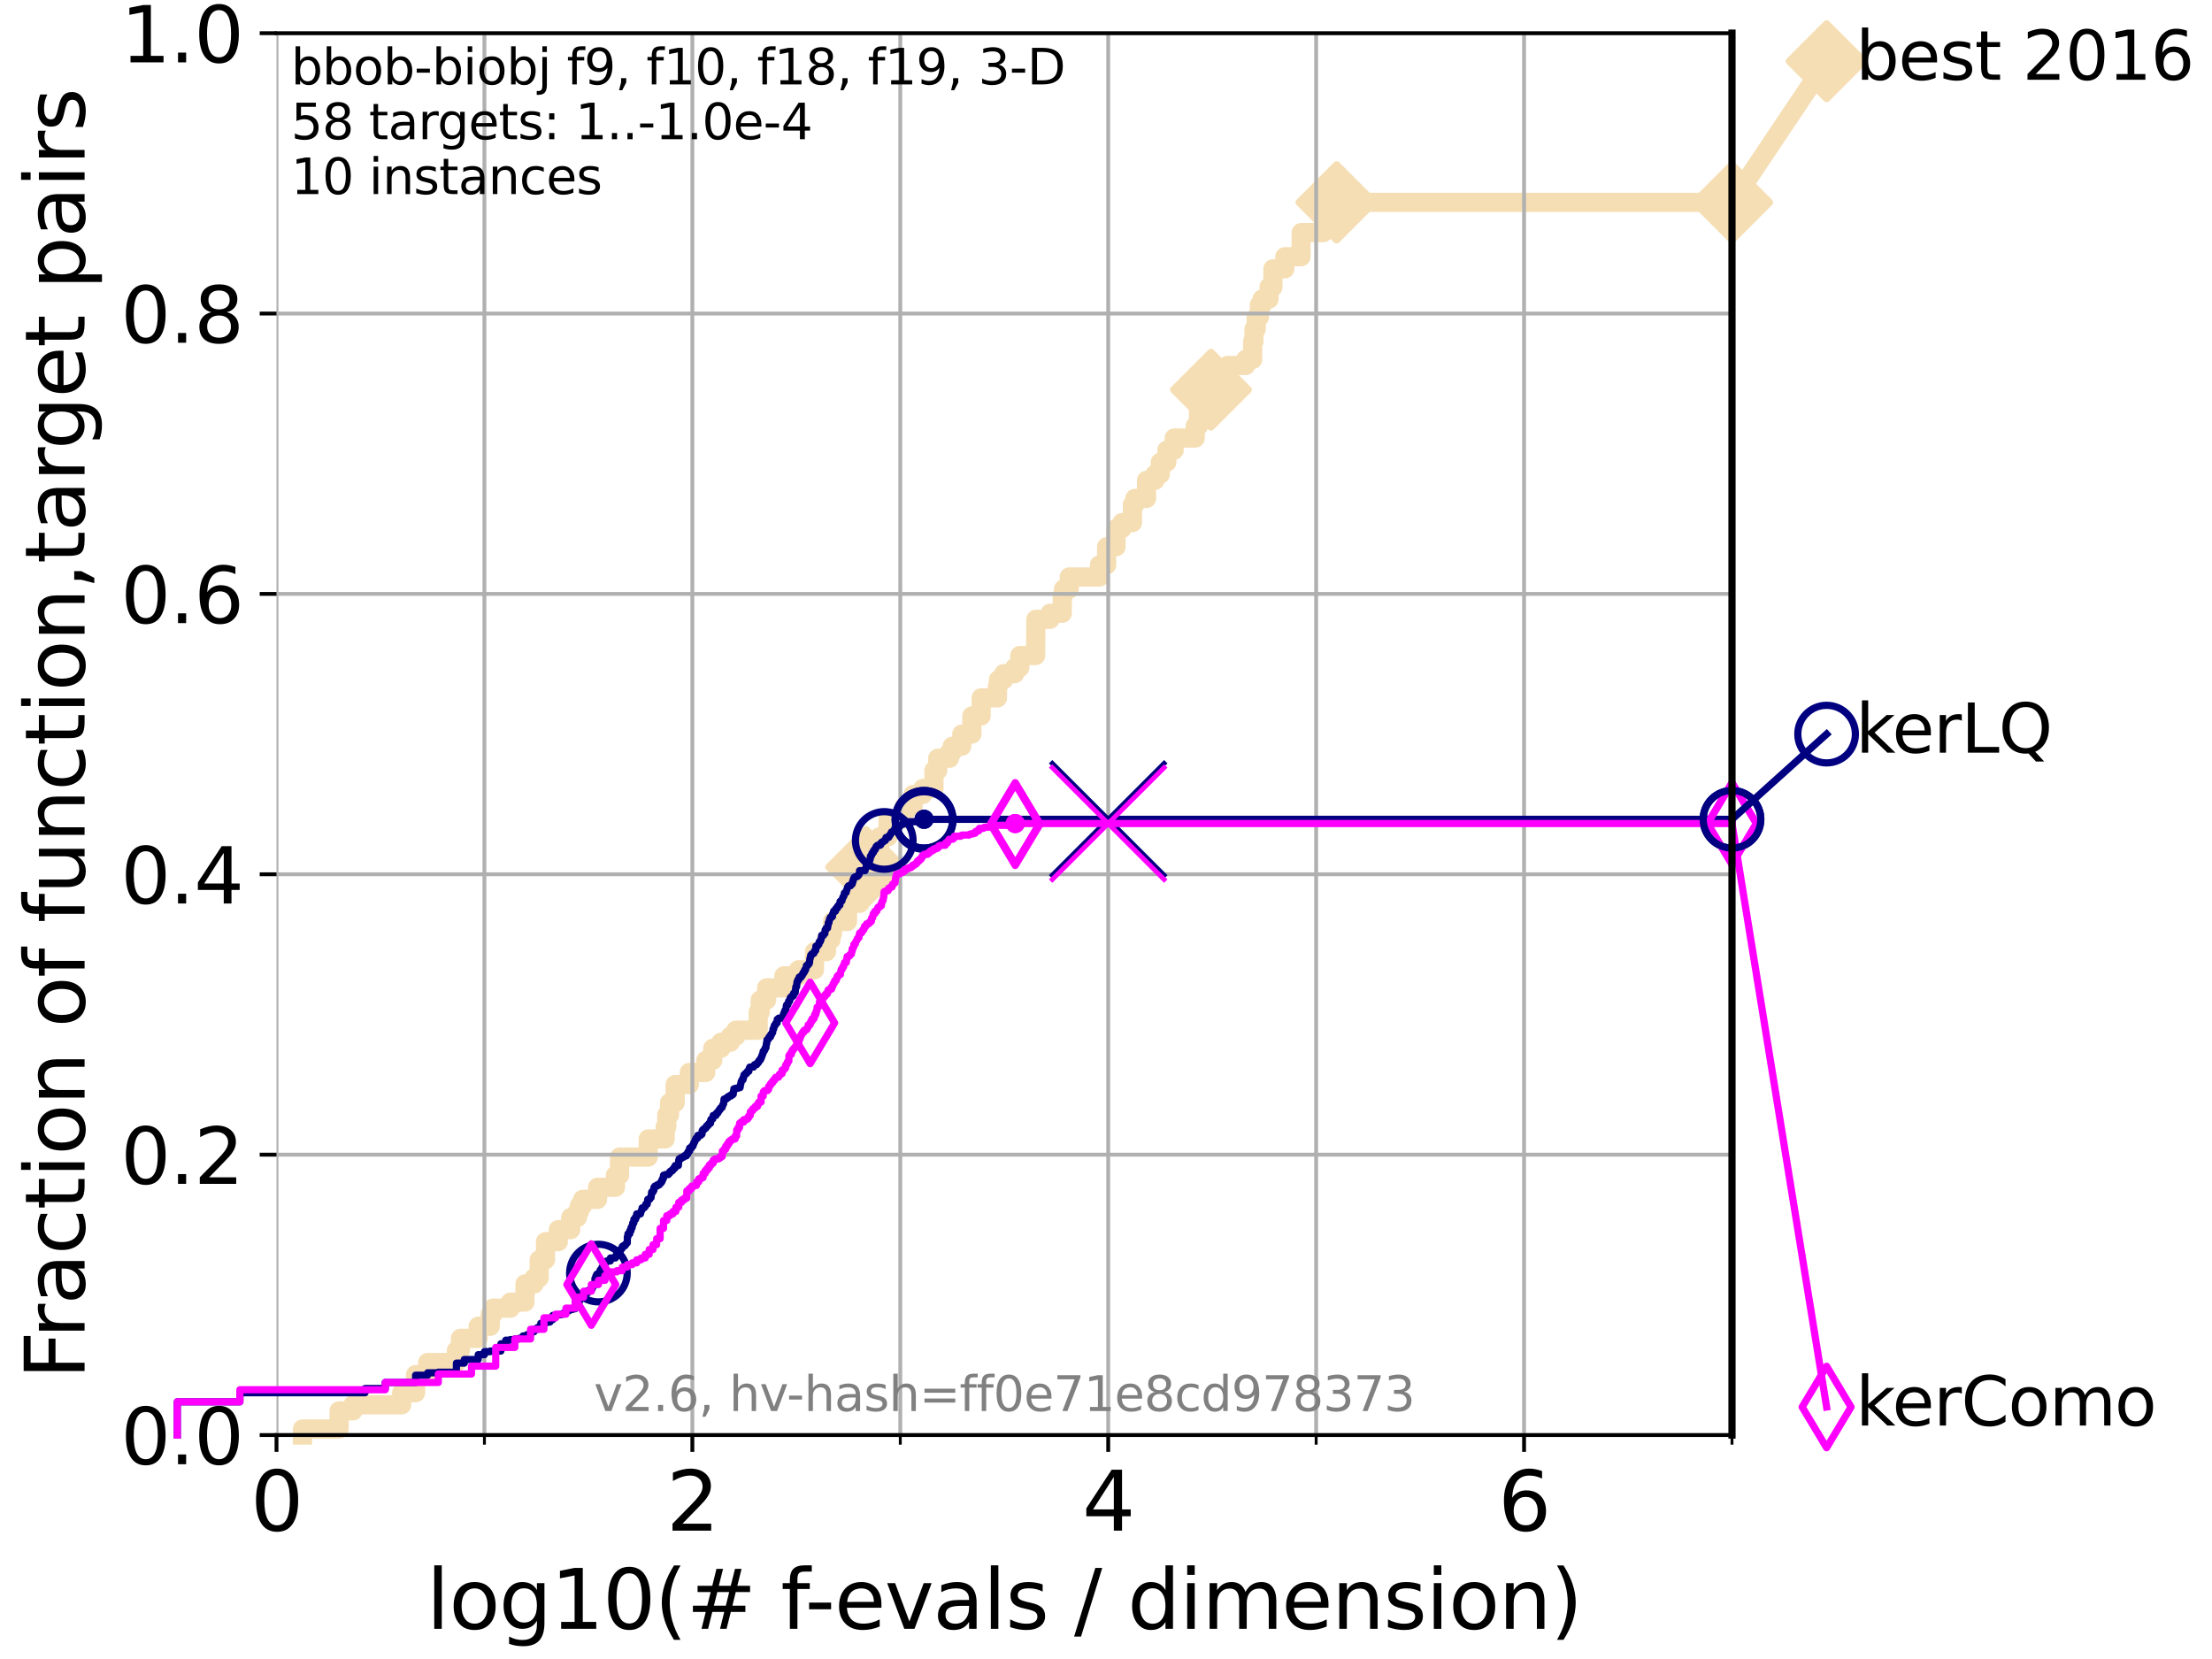 <?xml version="1.0" encoding="utf-8" standalone="no"?>
<!DOCTYPE svg PUBLIC "-//W3C//DTD SVG 1.1//EN"
  "http://www.w3.org/Graphics/SVG/1.1/DTD/svg11.dtd">
<svg xmlns:xlink="http://www.w3.org/1999/xlink" width="460.8pt" height="345.6pt" viewBox="0 0 460.8 345.6" xmlns="http://www.w3.org/2000/svg" version="1.1">
 <defs>
  <style type="text/css">*{stroke-linejoin: round; stroke-linecap: butt}</style>
 </defs>
 <g id="figure_1">
  <g id="patch_1">
   <path d="M 0 345.6 
L 460.8 345.6 
L 460.8 0 
L 0 0 
z
" style="fill: #ffffff"/>
  </g>
  <g id="axes_1">
   <g id="patch_2">
    <path d="M 57.6 298.944 
L 360.806 298.944 
L 360.806 6.912 
L 57.6 6.912 
z
" style="fill: #ffffff"/>
   </g>
   <g id="line2d_1">
    <path d="M 63.012 298.944 
L 63.012 297.685 
L 70.639 297.685 
L 70.639 293.909 
L 73.539 293.909 
L 73.539 292.65 
L 83.678 292.65 
L 83.678 290.133 
L 86.578 290.133 
L 86.578 286.356 
L 89.09 286.356 
L 89.09 283.839 
L 95.081 283.839 
L 95.081 281.321 
L 95.917 281.321 
L 95.917 278.804 
L 99.617 278.804 
L 99.617 276.286 
L 102.129 276.286 
L 102.129 273.769 
L 102.708 273.769 
L 102.708 272.51 
L 106.327 272.51 
L 106.327 271.251 
L 109.361 271.251 
L 109.361 267.475 
L 111.262 267.475 
L 111.262 266.216 
L 112.318 266.216 
L 112.318 262.44 
L 113.638 262.44 
L 113.638 258.664 
L 116.309 258.664 
L 116.309 256.146 
L 118.89 256.146 
L 118.89 253.629 
L 120.284 253.629 
L 120.284 252.37 
L 120.727 252.37 
L 120.727 251.111 
L 121.372 251.111 
L 121.372 249.852 
L 124.482 249.852 
L 124.482 247.335 
L 128.208 247.335 
L 128.208 244.817 
L 129.069 244.817 
L 129.069 241.041 
L 135.034 241.041 
L 135.034 237.265 
L 138.566 237.265 
L 138.566 234.747 
L 138.902 234.747 
L 138.902 232.23 
L 139.476 232.23 
L 139.476 229.712 
L 140.65 229.712 
L 140.65 225.936 
L 143.593 225.936 
L 143.593 223.418 
L 147.022 223.418 
L 147.022 220.901 
L 148.478 220.901 
L 148.478 218.383 
L 150.198 218.383 
L 150.198 217.125 
L 152.148 217.125 
L 152.148 215.866 
L 153.306 215.866 
L 153.306 214.607 
L 157.947 214.607 
L 157.947 210.831 
L 158.366 210.831 
L 158.366 208.313 
L 159.707 208.313 
L 159.707 205.796 
L 163.306 205.796 
L 163.306 203.278 
L 166.364 203.278 
L 166.364 202.02 
L 169.671 202.02 
L 169.671 198.243 
L 172.159 198.243 
L 172.159 195.726 
L 173.128 195.726 
L 173.128 194.467 
L 173.422 194.467 
L 173.422 191.95 
L 176.56 191.95 
L 176.56 188.173 
L 179.131 188.173 
L 179.131 184.397 
L 180.429 184.397 
L 180.474 179.362 
L 182.416 179.362 
L 182.416 176.844 
L 183.238 176.844 
L 183.238 174.327 
L 185.005 174.327 
L 185.005 170.551 
L 188.368 170.551 
L 188.368 168.033 
L 190.207 168.033 
L 190.207 165.516 
L 192.243 165.516 
L 192.243 164.257 
L 194.561 164.257 
L 194.561 160.481 
L 195.352 160.481 
L 195.352 157.963 
L 197.788 157.963 
L 197.788 156.704 
L 198.368 156.704 
L 198.368 155.446 
L 200.358 155.446 
L 200.358 152.928 
L 202.457 152.928 
L 202.457 149.152 
L 204.392 149.152 
L 204.392 145.375 
L 207.792 145.375 
L 207.792 142.858 
L 207.996 142.858 
L 207.996 141.599 
L 209.086 141.599 
L 209.086 140.34 
L 211.372 140.34 
L 211.372 139.082 
L 212.448 139.082 
L 212.448 136.564 
L 215.738 136.564 
L 215.798 129.012 
L 218.751 129.012 
L 218.751 127.753 
L 221.292 127.753 
L 221.292 123.977 
L 221.535 123.977 
L 221.535 122.718 
L 222.745 122.718 
L 222.745 120.2 
L 229.037 120.2 
L 229.037 117.683 
L 230.53 117.683 
L 230.53 113.906 
L 232.487 113.906 
L 232.487 110.13 
L 233.733 110.13 
L 233.733 108.871 
L 235.91 108.871 
L 235.91 105.095 
L 236.416 105.095 
L 236.416 103.836 
L 238.841 103.836 
L 238.841 100.06 
L 240.607 100.06 
L 240.607 98.801 
L 241.714 98.801 
L 241.714 96.284 
L 243.08 96.284 
L 243.08 93.766 
L 244.604 93.766 
L 244.604 91.249 
L 248.993 91.249 
L 248.993 88.731 
L 249.666 88.731 
L 249.666 84.955 
L 251.522 84.955 
L 251.522 82.438 
L 252.263 82.438 
L 252.263 81.179 
L 254.35 81.179 
L 254.35 79.92 
L 255.686 79.92 
L 255.686 76.144 
L 259.477 76.144 
L 259.477 74.885 
L 260.95 74.885 
L 260.95 71.109 
L 261.22 71.109 
L 261.22 68.591 
L 261.69 68.591 
L 261.69 66.074 
L 262.335 66.074 
L 262.335 63.556 
L 262.92 63.556 
L 262.92 62.297 
L 264.364 62.297 
L 264.364 59.78 
L 265.176 59.78 
L 265.176 56.004 
L 267.648 56.004 
L 267.648 53.486 
L 271.018 53.486 
L 271.066 48.451 
L 275.669 48.451 
L 275.669 45.934 
L 278.441 45.934 
L 278.441 42.157 
L 360.806 42.157 
L 360.806 42.157 
" style="fill: none; stroke: #f5deb3; stroke-width: 4; stroke-linecap: square"/>
   </g>
   <g id="line2d_2">
    <defs>
     <path id="mace62fc55b" d="M -0 7.778 
L 7.778 0 
L 0 -7.778 
L -7.778 -0 
z
" style="stroke: #f5deb3; stroke-width: 1.5; stroke-linejoin: miter"/>
    </defs>
    <g>
     <use xlink:href="#mace62fc55b" x="180.429" y="180.621" style="fill: #f5deb3; stroke: #f5deb3; stroke-width: 1.5; stroke-linejoin: miter"/>
     <use xlink:href="#mace62fc55b" x="252.263" y="81.179" style="fill: #f5deb3; stroke: #f5deb3; stroke-width: 1.5; stroke-linejoin: miter"/>
     <use xlink:href="#mace62fc55b" x="278.441" y="42.157" style="fill: #f5deb3; stroke: #f5deb3; stroke-width: 1.5; stroke-linejoin: miter"/>
     <use xlink:href="#mace62fc55b" x="278.441" y="42.157" style="fill: #f5deb3; stroke: #f5deb3; stroke-width: 1.5; stroke-linejoin: miter"/>
     <use xlink:href="#mace62fc55b" x="360.806" y="42.157" style="fill: #f5deb3; stroke: #f5deb3; stroke-width: 1.5; stroke-linejoin: miter"/>
    </g>
   </g>
   <g id="line2d_3">
    <path style="fill: none; stroke: #f5deb3; stroke-width: 4; stroke-linecap: square"/>
    <g/>
   </g>
   <g id="line2d_4">
    <path d="M 360.806 42.157 
L 380.515 12.753 
" style="fill: none; stroke: #f5deb3; stroke-width: 4; stroke-linecap: square"/>
    <g>
     <use xlink:href="#mace62fc55b" x="360.806" y="42.157" style="fill: #f5deb3; stroke: #f5deb3; stroke-width: 1.5; stroke-linejoin: miter"/>
     <use xlink:href="#mace62fc55b" x="380.515" y="12.753" style="fill: #f5deb3; stroke: #f5deb3; stroke-width: 1.5; stroke-linejoin: miter"/>
    </g>
   </g>
   <g id="matplotlib.axis_1">
    <g id="xtick_1">
     <g id="line2d_5">
      <path d="M 57.6 298.944 
L 57.6 6.912 
" clip-path="url(#p5dcd4f2ae4)" style="fill: none; stroke: #b0b0b0; stroke-width: 0.8; stroke-linecap: square"/>
     </g>
     <g id="line2d_6">
      <defs>
       <path id="m6319b2a608" d="M 0 0 
L 0 3.5 
" style="stroke: #000000; stroke-width: 0.8"/>
      </defs>
      <g>
       <use xlink:href="#m6319b2a608" x="57.6" y="298.944" style="stroke: #000000; stroke-width: 0.8"/>
      </g>
     </g>
     <g id="text_1">
      <!-- 0 -->
      <g transform="translate(52.192 318.861) scale(0.17 -0.17)">
       <defs>
        <path id="DejaVuSans-30" d="M 2034 4250 
Q 1547 4250 1301 3770 
Q 1056 3291 1056 2328 
Q 1056 1369 1301 889 
Q 1547 409 2034 409 
Q 2525 409 2770 889 
Q 3016 1369 3016 2328 
Q 3016 3291 2770 3770 
Q 2525 4250 2034 4250 
z
M 2034 4750 
Q 2819 4750 3233 4129 
Q 3647 3509 3647 2328 
Q 3647 1150 3233 529 
Q 2819 -91 2034 -91 
Q 1250 -91 836 529 
Q 422 1150 422 2328 
Q 422 3509 836 4129 
Q 1250 4750 2034 4750 
z
" transform="scale(0.016)"/>
       </defs>
       <use xlink:href="#DejaVuSans-30"/>
      </g>
     </g>
    </g>
    <g id="xtick_2">
     <g id="line2d_7">
      <path d="M 144.23 298.944 
L 144.23 6.912 
" clip-path="url(#p5dcd4f2ae4)" style="fill: none; stroke: #b0b0b0; stroke-width: 0.8; stroke-linecap: square"/>
     </g>
     <g id="line2d_8">
      <g>
       <use xlink:href="#m6319b2a608" x="144.23" y="298.944" style="stroke: #000000; stroke-width: 0.8"/>
      </g>
     </g>
     <g id="text_2">
      <!-- 2 -->
      <g transform="translate(138.822 318.861) scale(0.17 -0.17)">
       <defs>
        <path id="DejaVuSans-32" d="M 1228 531 
L 3431 531 
L 3431 0 
L 469 0 
L 469 531 
Q 828 903 1448 1529 
Q 2069 2156 2228 2338 
Q 2531 2678 2651 2914 
Q 2772 3150 2772 3378 
Q 2772 3750 2511 3984 
Q 2250 4219 1831 4219 
Q 1534 4219 1204 4116 
Q 875 4013 500 3803 
L 500 4441 
Q 881 4594 1212 4672 
Q 1544 4750 1819 4750 
Q 2544 4750 2975 4387 
Q 3406 4025 3406 3419 
Q 3406 3131 3298 2873 
Q 3191 2616 2906 2266 
Q 2828 2175 2409 1742 
Q 1991 1309 1228 531 
z
" transform="scale(0.016)"/>
       </defs>
       <use xlink:href="#DejaVuSans-32"/>
      </g>
     </g>
    </g>
    <g id="xtick_3">
     <g id="line2d_9">
      <path d="M 230.861 298.944 
L 230.861 6.912 
" clip-path="url(#p5dcd4f2ae4)" style="fill: none; stroke: #b0b0b0; stroke-width: 0.8; stroke-linecap: square"/>
     </g>
     <g id="line2d_10">
      <g>
       <use xlink:href="#m6319b2a608" x="230.861" y="298.944" style="stroke: #000000; stroke-width: 0.8"/>
      </g>
     </g>
     <g id="text_3">
      <!-- 4 -->
      <g transform="translate(225.453 318.861) scale(0.17 -0.17)">
       <defs>
        <path id="DejaVuSans-34" d="M 2419 4116 
L 825 1625 
L 2419 1625 
L 2419 4116 
z
M 2253 4666 
L 3047 4666 
L 3047 1625 
L 3713 1625 
L 3713 1100 
L 3047 1100 
L 3047 0 
L 2419 0 
L 2419 1100 
L 313 1100 
L 313 1709 
L 2253 4666 
z
" transform="scale(0.016)"/>
       </defs>
       <use xlink:href="#DejaVuSans-34"/>
      </g>
     </g>
    </g>
    <g id="xtick_4">
     <g id="line2d_11">
      <path d="M 317.491 298.944 
L 317.491 6.912 
" clip-path="url(#p5dcd4f2ae4)" style="fill: none; stroke: #b0b0b0; stroke-width: 0.8; stroke-linecap: square"/>
     </g>
     <g id="line2d_12">
      <g>
       <use xlink:href="#m6319b2a608" x="317.491" y="298.944" style="stroke: #000000; stroke-width: 0.8"/>
      </g>
     </g>
     <g id="text_4">
      <!-- 6 -->
      <g transform="translate(312.083 318.861) scale(0.17 -0.17)">
       <defs>
        <path id="DejaVuSans-36" d="M 2113 2584 
Q 1688 2584 1439 2293 
Q 1191 2003 1191 1497 
Q 1191 994 1439 701 
Q 1688 409 2113 409 
Q 2538 409 2786 701 
Q 3034 994 3034 1497 
Q 3034 2003 2786 2293 
Q 2538 2584 2113 2584 
z
M 3366 4563 
L 3366 3988 
Q 3128 4100 2886 4159 
Q 2644 4219 2406 4219 
Q 1781 4219 1451 3797 
Q 1122 3375 1075 2522 
Q 1259 2794 1537 2939 
Q 1816 3084 2150 3084 
Q 2853 3084 3261 2657 
Q 3669 2231 3669 1497 
Q 3669 778 3244 343 
Q 2819 -91 2113 -91 
Q 1303 -91 875 529 
Q 447 1150 447 2328 
Q 447 3434 972 4092 
Q 1497 4750 2381 4750 
Q 2619 4750 2861 4703 
Q 3103 4656 3366 4563 
z
" transform="scale(0.016)"/>
       </defs>
       <use xlink:href="#DejaVuSans-36"/>
      </g>
     </g>
    </g>
    <g id="xtick_5">
     <g id="line2d_13">
      <path d="M 100.915 298.944 
L 100.915 6.912 
" clip-path="url(#p5dcd4f2ae4)" style="fill: none; stroke: #b0b0b0; stroke-width: 0.8; stroke-linecap: square"/>
     </g>
     <g id="line2d_14">
      <defs>
       <path id="m8bf63bbd94" d="M 0 0 
L 0 2 
" style="stroke: #000000; stroke-width: 0.6"/>
      </defs>
      <g>
       <use xlink:href="#m8bf63bbd94" x="100.915" y="298.944" style="stroke: #000000; stroke-width: 0.6"/>
      </g>
     </g>
    </g>
    <g id="xtick_6">
     <g id="line2d_15">
      <path d="M 187.546 298.944 
L 187.546 6.912 
" clip-path="url(#p5dcd4f2ae4)" style="fill: none; stroke: #b0b0b0; stroke-width: 0.8; stroke-linecap: square"/>
     </g>
     <g id="line2d_16">
      <g>
       <use xlink:href="#m8bf63bbd94" x="187.546" y="298.944" style="stroke: #000000; stroke-width: 0.6"/>
      </g>
     </g>
    </g>
    <g id="xtick_7">
     <g id="line2d_17">
      <path d="M 274.176 298.944 
L 274.176 6.912 
" clip-path="url(#p5dcd4f2ae4)" style="fill: none; stroke: #b0b0b0; stroke-width: 0.8; stroke-linecap: square"/>
     </g>
     <g id="line2d_18">
      <g>
       <use xlink:href="#m8bf63bbd94" x="274.176" y="298.944" style="stroke: #000000; stroke-width: 0.6"/>
      </g>
     </g>
    </g>
    <g id="xtick_8">
     <g id="line2d_19">
      <path d="M 360.806 298.944 
L 360.806 6.912 
" clip-path="url(#p5dcd4f2ae4)" style="fill: none; stroke: #b0b0b0; stroke-width: 0.8; stroke-linecap: square"/>
     </g>
     <g id="line2d_20">
      <g>
       <use xlink:href="#m8bf63bbd94" x="360.806" y="298.944" style="stroke: #000000; stroke-width: 0.6"/>
      </g>
     </g>
    </g>
    <g id="text_5">
     <!-- log10(# f-evals / dimension) -->
     <g transform="translate(88.823 339.314) scale(0.17 -0.17)">
      <defs>
       <path id="DejaVuSans-6c" d="M 603 4863 
L 1178 4863 
L 1178 0 
L 603 0 
L 603 4863 
z
" transform="scale(0.016)"/>
       <path id="DejaVuSans-6f" d="M 1959 3097 
Q 1497 3097 1228 2736 
Q 959 2375 959 1747 
Q 959 1119 1226 758 
Q 1494 397 1959 397 
Q 2419 397 2687 759 
Q 2956 1122 2956 1747 
Q 2956 2369 2687 2733 
Q 2419 3097 1959 3097 
z
M 1959 3584 
Q 2709 3584 3137 3096 
Q 3566 2609 3566 1747 
Q 3566 888 3137 398 
Q 2709 -91 1959 -91 
Q 1206 -91 779 398 
Q 353 888 353 1747 
Q 353 2609 779 3096 
Q 1206 3584 1959 3584 
z
" transform="scale(0.016)"/>
       <path id="DejaVuSans-67" d="M 2906 1791 
Q 2906 2416 2648 2759 
Q 2391 3103 1925 3103 
Q 1463 3103 1205 2759 
Q 947 2416 947 1791 
Q 947 1169 1205 825 
Q 1463 481 1925 481 
Q 2391 481 2648 825 
Q 2906 1169 2906 1791 
z
M 3481 434 
Q 3481 -459 3084 -895 
Q 2688 -1331 1869 -1331 
Q 1566 -1331 1297 -1286 
Q 1028 -1241 775 -1147 
L 775 -588 
Q 1028 -725 1275 -790 
Q 1522 -856 1778 -856 
Q 2344 -856 2625 -561 
Q 2906 -266 2906 331 
L 2906 616 
Q 2728 306 2450 153 
Q 2172 0 1784 0 
Q 1141 0 747 490 
Q 353 981 353 1791 
Q 353 2603 747 3093 
Q 1141 3584 1784 3584 
Q 2172 3584 2450 3431 
Q 2728 3278 2906 2969 
L 2906 3500 
L 3481 3500 
L 3481 434 
z
" transform="scale(0.016)"/>
       <path id="DejaVuSans-31" d="M 794 531 
L 1825 531 
L 1825 4091 
L 703 3866 
L 703 4441 
L 1819 4666 
L 2450 4666 
L 2450 531 
L 3481 531 
L 3481 0 
L 794 0 
L 794 531 
z
" transform="scale(0.016)"/>
       <path id="DejaVuSans-28" d="M 1984 4856 
Q 1566 4138 1362 3434 
Q 1159 2731 1159 2009 
Q 1159 1288 1364 580 
Q 1569 -128 1984 -844 
L 1484 -844 
Q 1016 -109 783 600 
Q 550 1309 550 2009 
Q 550 2706 781 3412 
Q 1013 4119 1484 4856 
L 1984 4856 
z
" transform="scale(0.016)"/>
       <path id="DejaVuSans-23" d="M 3272 2816 
L 2363 2816 
L 2100 1772 
L 3016 1772 
L 3272 2816 
z
M 2803 4594 
L 2478 3297 
L 3391 3297 
L 3719 4594 
L 4219 4594 
L 3897 3297 
L 4872 3297 
L 4872 2816 
L 3775 2816 
L 3519 1772 
L 4513 1772 
L 4513 1294 
L 3397 1294 
L 3072 0 
L 2572 0 
L 2894 1294 
L 1978 1294 
L 1656 0 
L 1153 0 
L 1478 1294 
L 494 1294 
L 494 1772 
L 1594 1772 
L 1856 2816 
L 850 2816 
L 850 3297 
L 1978 3297 
L 2297 4594 
L 2803 4594 
z
" transform="scale(0.016)"/>
       <path id="DejaVuSans-20" transform="scale(0.016)"/>
       <path id="DejaVuSans-66" d="M 2375 4863 
L 2375 4384 
L 1825 4384 
Q 1516 4384 1395 4259 
Q 1275 4134 1275 3809 
L 1275 3500 
L 2222 3500 
L 2222 3053 
L 1275 3053 
L 1275 0 
L 697 0 
L 697 3053 
L 147 3053 
L 147 3500 
L 697 3500 
L 697 3744 
Q 697 4328 969 4595 
Q 1241 4863 1831 4863 
L 2375 4863 
z
" transform="scale(0.016)"/>
       <path id="DejaVuSans-2d" d="M 313 2009 
L 1997 2009 
L 1997 1497 
L 313 1497 
L 313 2009 
z
" transform="scale(0.016)"/>
       <path id="DejaVuSans-65" d="M 3597 1894 
L 3597 1613 
L 953 1613 
Q 991 1019 1311 708 
Q 1631 397 2203 397 
Q 2534 397 2845 478 
Q 3156 559 3463 722 
L 3463 178 
Q 3153 47 2828 -22 
Q 2503 -91 2169 -91 
Q 1331 -91 842 396 
Q 353 884 353 1716 
Q 353 2575 817 3079 
Q 1281 3584 2069 3584 
Q 2775 3584 3186 3129 
Q 3597 2675 3597 1894 
z
M 3022 2063 
Q 3016 2534 2758 2815 
Q 2500 3097 2075 3097 
Q 1594 3097 1305 2825 
Q 1016 2553 972 2059 
L 3022 2063 
z
" transform="scale(0.016)"/>
       <path id="DejaVuSans-76" d="M 191 3500 
L 800 3500 
L 1894 563 
L 2988 3500 
L 3597 3500 
L 2284 0 
L 1503 0 
L 191 3500 
z
" transform="scale(0.016)"/>
       <path id="DejaVuSans-61" d="M 2194 1759 
Q 1497 1759 1228 1600 
Q 959 1441 959 1056 
Q 959 750 1161 570 
Q 1363 391 1709 391 
Q 2188 391 2477 730 
Q 2766 1069 2766 1631 
L 2766 1759 
L 2194 1759 
z
M 3341 1997 
L 3341 0 
L 2766 0 
L 2766 531 
Q 2569 213 2275 61 
Q 1981 -91 1556 -91 
Q 1019 -91 701 211 
Q 384 513 384 1019 
Q 384 1609 779 1909 
Q 1175 2209 1959 2209 
L 2766 2209 
L 2766 2266 
Q 2766 2663 2505 2880 
Q 2244 3097 1772 3097 
Q 1472 3097 1187 3025 
Q 903 2953 641 2809 
L 641 3341 
Q 956 3463 1253 3523 
Q 1550 3584 1831 3584 
Q 2591 3584 2966 3190 
Q 3341 2797 3341 1997 
z
" transform="scale(0.016)"/>
       <path id="DejaVuSans-73" d="M 2834 3397 
L 2834 2853 
Q 2591 2978 2328 3040 
Q 2066 3103 1784 3103 
Q 1356 3103 1142 2972 
Q 928 2841 928 2578 
Q 928 2378 1081 2264 
Q 1234 2150 1697 2047 
L 1894 2003 
Q 2506 1872 2764 1633 
Q 3022 1394 3022 966 
Q 3022 478 2636 193 
Q 2250 -91 1575 -91 
Q 1294 -91 989 -36 
Q 684 19 347 128 
L 347 722 
Q 666 556 975 473 
Q 1284 391 1588 391 
Q 1994 391 2212 530 
Q 2431 669 2431 922 
Q 2431 1156 2273 1281 
Q 2116 1406 1581 1522 
L 1381 1569 
Q 847 1681 609 1914 
Q 372 2147 372 2553 
Q 372 3047 722 3315 
Q 1072 3584 1716 3584 
Q 2034 3584 2315 3537 
Q 2597 3491 2834 3397 
z
" transform="scale(0.016)"/>
       <path id="DejaVuSans-2f" d="M 1625 4666 
L 2156 4666 
L 531 -594 
L 0 -594 
L 1625 4666 
z
" transform="scale(0.016)"/>
       <path id="DejaVuSans-64" d="M 2906 2969 
L 2906 4863 
L 3481 4863 
L 3481 0 
L 2906 0 
L 2906 525 
Q 2725 213 2448 61 
Q 2172 -91 1784 -91 
Q 1150 -91 751 415 
Q 353 922 353 1747 
Q 353 2572 751 3078 
Q 1150 3584 1784 3584 
Q 2172 3584 2448 3432 
Q 2725 3281 2906 2969 
z
M 947 1747 
Q 947 1113 1208 752 
Q 1469 391 1925 391 
Q 2381 391 2643 752 
Q 2906 1113 2906 1747 
Q 2906 2381 2643 2742 
Q 2381 3103 1925 3103 
Q 1469 3103 1208 2742 
Q 947 2381 947 1747 
z
" transform="scale(0.016)"/>
       <path id="DejaVuSans-69" d="M 603 3500 
L 1178 3500 
L 1178 0 
L 603 0 
L 603 3500 
z
M 603 4863 
L 1178 4863 
L 1178 4134 
L 603 4134 
L 603 4863 
z
" transform="scale(0.016)"/>
       <path id="DejaVuSans-6d" d="M 3328 2828 
Q 3544 3216 3844 3400 
Q 4144 3584 4550 3584 
Q 5097 3584 5394 3201 
Q 5691 2819 5691 2113 
L 5691 0 
L 5113 0 
L 5113 2094 
Q 5113 2597 4934 2840 
Q 4756 3084 4391 3084 
Q 3944 3084 3684 2787 
Q 3425 2491 3425 1978 
L 3425 0 
L 2847 0 
L 2847 2094 
Q 2847 2600 2669 2842 
Q 2491 3084 2119 3084 
Q 1678 3084 1418 2786 
Q 1159 2488 1159 1978 
L 1159 0 
L 581 0 
L 581 3500 
L 1159 3500 
L 1159 2956 
Q 1356 3278 1631 3431 
Q 1906 3584 2284 3584 
Q 2666 3584 2933 3390 
Q 3200 3197 3328 2828 
z
" transform="scale(0.016)"/>
       <path id="DejaVuSans-6e" d="M 3513 2113 
L 3513 0 
L 2938 0 
L 2938 2094 
Q 2938 2591 2744 2837 
Q 2550 3084 2163 3084 
Q 1697 3084 1428 2787 
Q 1159 2491 1159 1978 
L 1159 0 
L 581 0 
L 581 3500 
L 1159 3500 
L 1159 2956 
Q 1366 3272 1645 3428 
Q 1925 3584 2291 3584 
Q 2894 3584 3203 3211 
Q 3513 2838 3513 2113 
z
" transform="scale(0.016)"/>
       <path id="DejaVuSans-29" d="M 513 4856 
L 1013 4856 
Q 1481 4119 1714 3412 
Q 1947 2706 1947 2009 
Q 1947 1309 1714 600 
Q 1481 -109 1013 -844 
L 513 -844 
Q 928 -128 1133 580 
Q 1338 1288 1338 2009 
Q 1338 2731 1133 3434 
Q 928 4138 513 4856 
z
" transform="scale(0.016)"/>
      </defs>
      <use xlink:href="#DejaVuSans-6c"/>
      <use xlink:href="#DejaVuSans-6f" x="27.783"/>
      <use xlink:href="#DejaVuSans-67" x="88.965"/>
      <use xlink:href="#DejaVuSans-31" x="152.441"/>
      <use xlink:href="#DejaVuSans-30" x="216.064"/>
      <use xlink:href="#DejaVuSans-28" x="279.688"/>
      <use xlink:href="#DejaVuSans-23" x="318.701"/>
      <use xlink:href="#DejaVuSans-20" x="402.49"/>
      <use xlink:href="#DejaVuSans-66" x="434.277"/>
      <use xlink:href="#DejaVuSans-2d" x="463.982"/>
      <use xlink:href="#DejaVuSans-65" x="500.066"/>
      <use xlink:href="#DejaVuSans-76" x="561.59"/>
      <use xlink:href="#DejaVuSans-61" x="620.77"/>
      <use xlink:href="#DejaVuSans-6c" x="682.049"/>
      <use xlink:href="#DejaVuSans-73" x="709.832"/>
      <use xlink:href="#DejaVuSans-20" x="761.932"/>
      <use xlink:href="#DejaVuSans-2f" x="793.719"/>
      <use xlink:href="#DejaVuSans-20" x="827.41"/>
      <use xlink:href="#DejaVuSans-64" x="859.197"/>
      <use xlink:href="#DejaVuSans-69" x="922.674"/>
      <use xlink:href="#DejaVuSans-6d" x="950.457"/>
      <use xlink:href="#DejaVuSans-65" x="1047.869"/>
      <use xlink:href="#DejaVuSans-6e" x="1109.393"/>
      <use xlink:href="#DejaVuSans-73" x="1172.771"/>
      <use xlink:href="#DejaVuSans-69" x="1224.871"/>
      <use xlink:href="#DejaVuSans-6f" x="1252.654"/>
      <use xlink:href="#DejaVuSans-6e" x="1313.836"/>
      <use xlink:href="#DejaVuSans-29" x="1377.215"/>
     </g>
    </g>
   </g>
   <g id="matplotlib.axis_2">
    <g id="ytick_1">
     <g id="line2d_21">
      <path d="M 57.6 298.944 
L 360.806 298.944 
" clip-path="url(#p5dcd4f2ae4)" style="fill: none; stroke: #b0b0b0; stroke-width: 0.8; stroke-linecap: square"/>
     </g>
     <g id="line2d_22">
      <defs>
       <path id="mb7018f0208" d="M 0 0 
L -3.5 0 
" style="stroke: #000000; stroke-width: 0.8"/>
      </defs>
      <g>
       <use xlink:href="#mb7018f0208" x="57.6" y="298.944" style="stroke: #000000; stroke-width: 0.8"/>
      </g>
     </g>
     <g id="text_6">
      <!-- 0.0 -->
      <g transform="translate(25.155 305.023) scale(0.16 -0.16)">
       <defs>
        <path id="DejaVuSans-2e" d="M 684 794 
L 1344 794 
L 1344 0 
L 684 0 
L 684 794 
z
" transform="scale(0.016)"/>
       </defs>
       <use xlink:href="#DejaVuSans-30"/>
       <use xlink:href="#DejaVuSans-2e" x="63.623"/>
       <use xlink:href="#DejaVuSans-30" x="95.41"/>
      </g>
     </g>
    </g>
    <g id="ytick_2">
     <g id="line2d_23">
      <path d="M 57.6 240.538 
L 360.806 240.538 
" clip-path="url(#p5dcd4f2ae4)" style="fill: none; stroke: #b0b0b0; stroke-width: 0.8; stroke-linecap: square"/>
     </g>
     <g id="line2d_24">
      <g>
       <use xlink:href="#mb7018f0208" x="57.6" y="240.538" style="stroke: #000000; stroke-width: 0.8"/>
      </g>
     </g>
     <g id="text_7">
      <!-- 0.2 -->
      <g transform="translate(25.155 246.616) scale(0.16 -0.16)">
       <use xlink:href="#DejaVuSans-30"/>
       <use xlink:href="#DejaVuSans-2e" x="63.623"/>
       <use xlink:href="#DejaVuSans-32" x="95.41"/>
      </g>
     </g>
    </g>
    <g id="ytick_3">
     <g id="line2d_25">
      <path d="M 57.6 182.131 
L 360.806 182.131 
" clip-path="url(#p5dcd4f2ae4)" style="fill: none; stroke: #b0b0b0; stroke-width: 0.8; stroke-linecap: square"/>
     </g>
     <g id="line2d_26">
      <g>
       <use xlink:href="#mb7018f0208" x="57.6" y="182.131" style="stroke: #000000; stroke-width: 0.8"/>
      </g>
     </g>
     <g id="text_8">
      <!-- 0.4 -->
      <g transform="translate(25.155 188.21) scale(0.16 -0.16)">
       <use xlink:href="#DejaVuSans-30"/>
       <use xlink:href="#DejaVuSans-2e" x="63.623"/>
       <use xlink:href="#DejaVuSans-34" x="95.41"/>
      </g>
     </g>
    </g>
    <g id="ytick_4">
     <g id="line2d_27">
      <path d="M 57.6 123.725 
L 360.806 123.725 
" clip-path="url(#p5dcd4f2ae4)" style="fill: none; stroke: #b0b0b0; stroke-width: 0.8; stroke-linecap: square"/>
     </g>
     <g id="line2d_28">
      <g>
       <use xlink:href="#mb7018f0208" x="57.6" y="123.725" style="stroke: #000000; stroke-width: 0.8"/>
      </g>
     </g>
     <g id="text_9">
      <!-- 0.6 -->
      <g transform="translate(25.155 129.804) scale(0.16 -0.16)">
       <use xlink:href="#DejaVuSans-30"/>
       <use xlink:href="#DejaVuSans-2e" x="63.623"/>
       <use xlink:href="#DejaVuSans-36" x="95.41"/>
      </g>
     </g>
    </g>
    <g id="ytick_5">
     <g id="line2d_29">
      <path d="M 57.6 65.318 
L 360.806 65.318 
" clip-path="url(#p5dcd4f2ae4)" style="fill: none; stroke: #b0b0b0; stroke-width: 0.8; stroke-linecap: square"/>
     </g>
     <g id="line2d_30">
      <g>
       <use xlink:href="#mb7018f0208" x="57.6" y="65.318" style="stroke: #000000; stroke-width: 0.8"/>
      </g>
     </g>
     <g id="text_10">
      <!-- 0.8 -->
      <g transform="translate(25.155 71.397) scale(0.16 -0.16)">
       <defs>
        <path id="DejaVuSans-38" d="M 2034 2216 
Q 1584 2216 1326 1975 
Q 1069 1734 1069 1313 
Q 1069 891 1326 650 
Q 1584 409 2034 409 
Q 2484 409 2743 651 
Q 3003 894 3003 1313 
Q 3003 1734 2745 1975 
Q 2488 2216 2034 2216 
z
M 1403 2484 
Q 997 2584 770 2862 
Q 544 3141 544 3541 
Q 544 4100 942 4425 
Q 1341 4750 2034 4750 
Q 2731 4750 3128 4425 
Q 3525 4100 3525 3541 
Q 3525 3141 3298 2862 
Q 3072 2584 2669 2484 
Q 3125 2378 3379 2068 
Q 3634 1759 3634 1313 
Q 3634 634 3220 271 
Q 2806 -91 2034 -91 
Q 1263 -91 848 271 
Q 434 634 434 1313 
Q 434 1759 690 2068 
Q 947 2378 1403 2484 
z
M 1172 3481 
Q 1172 3119 1398 2916 
Q 1625 2713 2034 2713 
Q 2441 2713 2670 2916 
Q 2900 3119 2900 3481 
Q 2900 3844 2670 4047 
Q 2441 4250 2034 4250 
Q 1625 4250 1398 4047 
Q 1172 3844 1172 3481 
z
" transform="scale(0.016)"/>
       </defs>
       <use xlink:href="#DejaVuSans-30"/>
       <use xlink:href="#DejaVuSans-2e" x="63.623"/>
       <use xlink:href="#DejaVuSans-38" x="95.41"/>
      </g>
     </g>
    </g>
    <g id="ytick_6">
     <g id="line2d_31">
      <path d="M 57.6 6.912 
L 360.806 6.912 
" clip-path="url(#p5dcd4f2ae4)" style="fill: none; stroke: #b0b0b0; stroke-width: 0.8; stroke-linecap: square"/>
     </g>
     <g id="line2d_32">
      <g>
       <use xlink:href="#mb7018f0208" x="57.6" y="6.912" style="stroke: #000000; stroke-width: 0.8"/>
      </g>
     </g>
     <g id="text_11">
      <!-- 1.0 -->
      <g transform="translate(25.155 12.991) scale(0.16 -0.16)">
       <use xlink:href="#DejaVuSans-31"/>
       <use xlink:href="#DejaVuSans-2e" x="63.623"/>
       <use xlink:href="#DejaVuSans-30" x="95.41"/>
      </g>
     </g>
    </g>
    <g id="text_12">
     <!-- Fraction of function,target pairs -->
     <g transform="translate(17.62 287.313) rotate(-90) scale(0.17 -0.17)">
      <defs>
       <path id="DejaVuSans-46" d="M 628 4666 
L 3309 4666 
L 3309 4134 
L 1259 4134 
L 1259 2759 
L 3109 2759 
L 3109 2228 
L 1259 2228 
L 1259 0 
L 628 0 
L 628 4666 
z
" transform="scale(0.016)"/>
       <path id="DejaVuSans-72" d="M 2631 2963 
Q 2534 3019 2420 3045 
Q 2306 3072 2169 3072 
Q 1681 3072 1420 2755 
Q 1159 2438 1159 1844 
L 1159 0 
L 581 0 
L 581 3500 
L 1159 3500 
L 1159 2956 
Q 1341 3275 1631 3429 
Q 1922 3584 2338 3584 
Q 2397 3584 2469 3576 
Q 2541 3569 2628 3553 
L 2631 2963 
z
" transform="scale(0.016)"/>
       <path id="DejaVuSans-63" d="M 3122 3366 
L 3122 2828 
Q 2878 2963 2633 3030 
Q 2388 3097 2138 3097 
Q 1578 3097 1268 2742 
Q 959 2388 959 1747 
Q 959 1106 1268 751 
Q 1578 397 2138 397 
Q 2388 397 2633 464 
Q 2878 531 3122 666 
L 3122 134 
Q 2881 22 2623 -34 
Q 2366 -91 2075 -91 
Q 1284 -91 818 406 
Q 353 903 353 1747 
Q 353 2603 823 3093 
Q 1294 3584 2113 3584 
Q 2378 3584 2631 3529 
Q 2884 3475 3122 3366 
z
" transform="scale(0.016)"/>
       <path id="DejaVuSans-74" d="M 1172 4494 
L 1172 3500 
L 2356 3500 
L 2356 3053 
L 1172 3053 
L 1172 1153 
Q 1172 725 1289 603 
Q 1406 481 1766 481 
L 2356 481 
L 2356 0 
L 1766 0 
Q 1100 0 847 248 
Q 594 497 594 1153 
L 594 3053 
L 172 3053 
L 172 3500 
L 594 3500 
L 594 4494 
L 1172 4494 
z
" transform="scale(0.016)"/>
       <path id="DejaVuSans-75" d="M 544 1381 
L 544 3500 
L 1119 3500 
L 1119 1403 
Q 1119 906 1312 657 
Q 1506 409 1894 409 
Q 2359 409 2629 706 
Q 2900 1003 2900 1516 
L 2900 3500 
L 3475 3500 
L 3475 0 
L 2900 0 
L 2900 538 
Q 2691 219 2414 64 
Q 2138 -91 1772 -91 
Q 1169 -91 856 284 
Q 544 659 544 1381 
z
M 1991 3584 
L 1991 3584 
z
" transform="scale(0.016)"/>
       <path id="DejaVuSans-2c" d="M 750 794 
L 1409 794 
L 1409 256 
L 897 -744 
L 494 -744 
L 750 256 
L 750 794 
z
" transform="scale(0.016)"/>
       <path id="DejaVuSans-70" d="M 1159 525 
L 1159 -1331 
L 581 -1331 
L 581 3500 
L 1159 3500 
L 1159 2969 
Q 1341 3281 1617 3432 
Q 1894 3584 2278 3584 
Q 2916 3584 3314 3078 
Q 3713 2572 3713 1747 
Q 3713 922 3314 415 
Q 2916 -91 2278 -91 
Q 1894 -91 1617 61 
Q 1341 213 1159 525 
z
M 3116 1747 
Q 3116 2381 2855 2742 
Q 2594 3103 2138 3103 
Q 1681 3103 1420 2742 
Q 1159 2381 1159 1747 
Q 1159 1113 1420 752 
Q 1681 391 2138 391 
Q 2594 391 2855 752 
Q 3116 1113 3116 1747 
z
" transform="scale(0.016)"/>
      </defs>
      <use xlink:href="#DejaVuSans-46"/>
      <use xlink:href="#DejaVuSans-72" x="50.27"/>
      <use xlink:href="#DejaVuSans-61" x="91.383"/>
      <use xlink:href="#DejaVuSans-63" x="152.662"/>
      <use xlink:href="#DejaVuSans-74" x="207.643"/>
      <use xlink:href="#DejaVuSans-69" x="246.852"/>
      <use xlink:href="#DejaVuSans-6f" x="274.635"/>
      <use xlink:href="#DejaVuSans-6e" x="335.816"/>
      <use xlink:href="#DejaVuSans-20" x="399.195"/>
      <use xlink:href="#DejaVuSans-6f" x="430.982"/>
      <use xlink:href="#DejaVuSans-66" x="492.164"/>
      <use xlink:href="#DejaVuSans-20" x="527.369"/>
      <use xlink:href="#DejaVuSans-66" x="559.156"/>
      <use xlink:href="#DejaVuSans-75" x="594.361"/>
      <use xlink:href="#DejaVuSans-6e" x="657.74"/>
      <use xlink:href="#DejaVuSans-63" x="721.119"/>
      <use xlink:href="#DejaVuSans-74" x="776.1"/>
      <use xlink:href="#DejaVuSans-69" x="815.309"/>
      <use xlink:href="#DejaVuSans-6f" x="843.092"/>
      <use xlink:href="#DejaVuSans-6e" x="904.273"/>
      <use xlink:href="#DejaVuSans-2c" x="967.652"/>
      <use xlink:href="#DejaVuSans-74" x="999.439"/>
      <use xlink:href="#DejaVuSans-61" x="1038.648"/>
      <use xlink:href="#DejaVuSans-72" x="1099.928"/>
      <use xlink:href="#DejaVuSans-67" x="1139.291"/>
      <use xlink:href="#DejaVuSans-65" x="1202.768"/>
      <use xlink:href="#DejaVuSans-74" x="1264.291"/>
      <use xlink:href="#DejaVuSans-20" x="1303.5"/>
      <use xlink:href="#DejaVuSans-70" x="1335.287"/>
      <use xlink:href="#DejaVuSans-61" x="1398.764"/>
      <use xlink:href="#DejaVuSans-69" x="1460.043"/>
      <use xlink:href="#DejaVuSans-72" x="1487.826"/>
      <use xlink:href="#DejaVuSans-73" x="1528.939"/>
     </g>
    </g>
   </g>
   <g id="line2d_33">
    <defs>
     <path id="m6db169fa1c" d="M 0 1.5 
C 0.398 1.5 0.779 1.342 1.061 1.061 
C 1.342 0.779 1.5 0.398 1.5 0 
C 1.5 -0.398 1.342 -0.779 1.061 -1.061 
C 0.779 -1.342 0.398 -1.5 0 -1.5 
C -0.398 -1.5 -0.779 -1.342 -1.061 -1.061 
C -1.342 -0.779 -1.5 -0.398 -1.5 0 
C -1.5 0.398 -1.342 0.779 -1.061 1.061 
C -0.779 1.342 -0.398 1.5 0 1.5 
z
" style="stroke: #f5deb3"/>
    </defs>
    <g>
     <use xlink:href="#m6db169fa1c" x="278.441" y="42.157" style="fill: #f5deb3; stroke: #f5deb3"/>
     <use xlink:href="#m6db169fa1c" x="278.441" y="42.157" style="fill: #f5deb3; stroke: #f5deb3"/>
    </g>
   </g>
   <g id="line2d_34">
    <defs>
     <path id="m7e181644d3" d="M 0 1.5 
C 0.398 1.5 0.779 1.342 1.061 1.061 
C 1.342 0.779 1.5 0.398 1.5 0 
C 1.5 -0.398 1.342 -0.779 1.061 -1.061 
C 0.779 -1.342 0.398 -1.5 0 -1.5 
C -0.398 -1.5 -0.779 -1.342 -1.061 -1.061 
C -1.342 -0.779 -1.5 -0.398 -1.5 0 
C -1.5 0.398 -1.342 0.779 -1.061 1.061 
C -0.779 1.342 -0.398 1.5 0 1.5 
z
" style="stroke: #000080"/>
    </defs>
    <g>
     <use xlink:href="#m7e181644d3" x="192.496" y="170.676" style="fill: #000080; stroke: #000080"/>
     <use xlink:href="#m7e181644d3" x="192.496" y="170.676" style="fill: #000080; stroke: #000080"/>
    </g>
   </g>
   <g id="line2d_35">
    <path d="M 36.933 298.944 
L 36.933 292.021 
L 49.973 292.021 
L 49.973 290.133 
L 76.051 290.133 
L 76.051 289.252 
L 80.249 289.252 
L 80.249 287.993 
L 86.578 287.993 
L 86.578 286.482 
L 89.09 286.482 
L 89.09 285.979 
L 91.306 285.979 
L 91.306 285.853 
L 95.081 285.853 
L 95.081 283.965 
L 96.718 283.965 
L 96.718 283.21 
L 99.617 283.21 
L 99.617 282.203 
L 100.915 282.203 
L 100.915 281.573 
L 102.129 281.573 
L 102.129 281.447 
L 104.345 281.447 
L 104.345 279.937 
L 105.362 279.937 
L 105.362 279.181 
L 106.327 279.181 
L 106.327 279.056 
L 107.245 279.056 
L 107.245 278.93 
L 108.12 278.93 
L 108.12 278.804 
L 108.956 278.804 
L 108.956 278.3 
L 109.757 278.3 
L 109.757 278.049 
L 110.525 278.049 
L 110.525 277.419 
L 111.262 277.419 
L 111.262 276.916 
L 111.972 276.916 
L 111.972 276.538 
L 112.657 276.538 
L 112.657 275.657 
L 113.317 275.657 
L 113.317 275.531 
L 113.954 275.531 
L 113.954 275.405 
L 114.571 275.405 
L 114.571 274.902 
L 115.168 274.902 
L 115.168 274.021 
L 115.747 274.021 
L 115.747 273.895 
L 116.854 273.895 
L 116.854 273.769 
L 117.384 273.769 
L 117.384 273.517 
L 117.9 273.517 
L 117.9 273.139 
L 118.401 273.139 
L 118.401 272.888 
L 118.89 272.888 
L 118.89 272.762 
L 119.366 272.762 
L 119.366 272.636 
L 119.831 272.636 
L 119.831 271.251 
L 120.507 271.251 
L 120.507 271.125 
L 120.727 271.125 
L 120.727 270.244 
L 120.944 270.244 
L 120.944 270.118 
L 121.159 270.118 
L 121.159 269.741 
L 121.582 269.741 
L 121.582 269.489 
L 121.79 269.489 
L 121.79 269.363 
L 122.4 269.363 
L 122.4 268.86 
L 123.184 268.86 
L 123.184 268.482 
L 123.375 268.482 
L 123.375 267.979 
L 123.564 267.979 
L 123.564 267.853 
L 123.751 267.853 
L 123.751 267.349 
L 123.936 267.349 
L 123.936 266.342 
L 124.12 266.342 
L 124.12 265.839 
L 124.302 265.839 
L 124.302 265.461 
L 124.482 265.461 
L 124.482 265.335 
L 124.66 265.335 
L 124.66 265.209 
L 125.012 265.209 
L 125.012 264.58 
L 125.357 264.58 
L 125.357 264.076 
L 125.527 264.076 
L 125.527 263.825 
L 125.696 263.825 
L 125.696 263.699 
L 125.863 263.699 
L 125.863 263.321 
L 126.029 263.321 
L 126.029 262.944 
L 126.356 262.944 
L 126.356 262.692 
L 127.15 262.692 
L 127.15 262.062 
L 128.208 262.062 
L 128.208 261.685 
L 128.499 261.685 
L 128.499 261.055 
L 128.643 261.055 
L 128.643 260.929 
L 129.069 260.929 
L 129.069 260.678 
L 129.209 260.678 
L 129.209 260.426 
L 129.348 260.426 
L 129.348 260.174 
L 129.486 260.174 
L 129.486 260.048 
L 129.623 260.048 
L 129.623 259.671 
L 129.759 259.671 
L 129.759 259.545 
L 130.16 259.545 
L 130.16 259.419 
L 130.292 259.419 
L 130.292 259.167 
L 130.423 259.167 
L 130.423 259.041 
L 130.553 259.041 
L 130.553 258.915 
L 130.683 258.915 
L 130.683 257.657 
L 130.811 257.657 
L 130.811 257.027 
L 131.191 257.027 
L 131.191 256.398 
L 131.44 256.398 
L 131.44 255.769 
L 131.686 255.769 
L 131.686 255.265 
L 131.808 255.265 
L 131.808 254.762 
L 132.049 254.762 
L 132.049 254.006 
L 132.405 254.006 
L 132.405 253.503 
L 132.639 253.503 
L 132.639 252.873 
L 133.435 252.873 
L 133.546 252.244 
L 133.656 252.244 
L 133.766 251.615 
L 134.198 251.615 
L 134.305 251.363 
L 134.411 251.363 
L 134.516 250.859 
L 134.829 250.859 
L 134.932 249.852 
L 135.339 249.852 
L 135.439 249.475 
L 135.638 249.475 
L 135.737 248.342 
L 136.03 248.342 
L 136.03 247.964 
L 136.223 247.964 
L 136.223 247.335 
L 136.414 247.335 
L 136.414 247.083 
L 136.883 247.083 
L 136.883 246.831 
L 137.341 246.831 
L 137.341 246.58 
L 137.521 246.58 
L 137.521 246.454 
L 137.699 246.454 
L 137.699 246.202 
L 137.876 246.202 
L 137.876 245.824 
L 138.051 245.824 
L 138.051 245.447 
L 138.224 245.447 
L 138.224 244.817 
L 138.566 244.817 
L 138.566 244.692 
L 139.232 244.692 
L 139.232 244.44 
L 139.476 244.44 
L 139.556 244.062 
L 139.717 244.062 
L 139.717 243.936 
L 140.033 243.936 
L 140.033 243.684 
L 140.266 243.684 
L 140.344 243.307 
L 140.65 243.307 
L 140.65 242.803 
L 141.32 242.803 
L 141.393 241.67 
L 141.466 241.67 
L 141.466 241.419 
L 141.826 241.419 
L 141.826 241.167 
L 142.179 241.167 
L 142.179 241.041 
L 142.456 241.041 
L 142.525 240.789 
L 143 240.789 
L 143 240.412 
L 143.265 240.412 
L 143.331 239.908 
L 143.593 239.908 
L 143.657 239.153 
L 144.041 239.153 
L 144.105 238.775 
L 144.355 238.775 
L 144.418 238.398 
L 144.48 238.398 
L 144.48 238.146 
L 144.603 238.146 
L 144.664 237.894 
L 144.725 237.894 
L 144.786 237.517 
L 144.908 237.517 
L 144.968 237.139 
L 145.267 237.139 
L 145.267 237.013 
L 145.386 237.013 
L 145.386 236.51 
L 145.966 236.51 
L 145.966 236.384 
L 146.137 236.384 
L 146.137 236.258 
L 146.25 236.258 
L 146.25 235.628 
L 146.362 235.628 
L 146.362 235.377 
L 146.64 235.377 
L 146.64 235.125 
L 146.86 235.125 
L 146.86 234.999 
L 147.076 234.999 
L 147.13 234.621 
L 147.237 234.621 
L 147.237 234.496 
L 147.503 234.496 
L 147.503 234.244 
L 147.712 234.244 
L 147.712 233.992 
L 148.022 233.992 
L 148.074 233.237 
L 148.176 233.237 
L 148.176 233.111 
L 148.478 233.111 
L 148.578 232.356 
L 149.166 232.356 
L 149.262 231.852 
L 149.548 231.852 
L 149.548 231.6 
L 149.689 231.6 
L 149.783 231.223 
L 149.969 231.223 
L 150.061 230.845 
L 150.289 230.845 
L 150.289 230.719 
L 150.425 230.719 
L 150.47 230.342 
L 150.56 230.342 
L 150.649 229.964 
L 150.738 229.964 
L 150.827 228.957 
L 151.306 228.957 
L 151.306 228.705 
L 151.648 228.705 
L 151.648 228.454 
L 151.858 228.454 
L 151.858 228.328 
L 152.271 228.328 
L 152.271 228.076 
L 152.636 228.076 
L 152.636 227.95 
L 152.756 227.95 
L 152.796 227.321 
L 152.875 227.321 
L 152.875 226.817 
L 153.267 226.817 
L 153.267 226.691 
L 153.802 226.691 
L 153.802 226.565 
L 154.175 226.565 
L 154.286 225.81 
L 154.323 225.81 
L 154.396 225.307 
L 154.469 225.307 
L 154.578 224.929 
L 154.793 224.929 
L 154.829 224.425 
L 154.936 224.425 
L 154.971 223.922 
L 155.148 223.922 
L 155.218 223.67 
L 155.495 223.67 
L 155.495 223.418 
L 155.701 223.418 
L 155.701 223.167 
L 156.005 223.167 
L 156.072 222.537 
L 156.205 222.537 
L 156.205 222.286 
L 156.985 222.286 
L 156.985 222.034 
L 157.175 222.034 
L 157.175 221.782 
L 157.642 221.782 
L 157.642 221.53 
L 157.765 221.53 
L 157.765 221.404 
L 157.977 221.404 
L 158.037 221.027 
L 158.158 221.027 
L 158.158 220.901 
L 158.336 220.901 
L 158.336 220.649 
L 158.484 220.649 
L 158.484 220.397 
L 158.601 220.397 
L 158.659 220.02 
L 158.746 220.02 
L 158.804 219.642 
L 158.891 219.642 
L 158.977 219.013 
L 159.176 219.013 
L 159.176 218.761 
L 159.317 218.761 
L 159.317 218.509 
L 159.429 218.509 
L 159.429 218.258 
L 159.569 218.258 
L 159.652 217.376 
L 159.734 217.376 
L 159.762 216.621 
L 159.926 216.621 
L 159.926 216.495 
L 160.089 216.495 
L 160.142 216.118 
L 160.223 216.118 
L 160.223 215.992 
L 160.516 215.992 
L 160.568 215.488 
L 160.752 215.488 
L 160.855 215.111 
L 160.959 215.111 
L 161.036 214.355 
L 161.189 214.355 
L 161.24 213.852 
L 161.316 213.852 
L 161.316 213.6 
L 161.492 213.6 
L 161.567 213.223 
L 161.642 213.223 
L 161.642 213.097 
L 161.889 213.097 
L 161.913 212.341 
L 162.229 212.341 
L 162.229 212.09 
L 162.961 212.09 
L 163.054 211.712 
L 163.123 211.712 
L 163.215 211.209 
L 163.283 211.209 
L 163.283 211.083 
L 163.397 211.083 
L 163.419 210.705 
L 163.532 210.705 
L 163.532 210.453 
L 163.711 210.453 
L 163.8 209.572 
L 163.866 209.572 
L 163.866 209.32 
L 164.129 209.32 
L 164.238 208.817 
L 164.281 208.817 
L 164.281 208.565 
L 164.496 208.565 
L 164.581 207.936 
L 164.75 207.936 
L 164.75 207.684 
L 164.897 207.684 
L 164.897 207.558 
L 165.146 207.558 
L 165.146 207.432 
L 165.29 207.432 
L 165.31 206.929 
L 165.433 206.929 
L 165.433 206.803 
L 165.655 206.803 
L 165.755 205.796 
L 165.795 205.796 
L 165.795 205.544 
L 165.954 205.544 
L 166.013 204.663 
L 166.072 204.663 
L 166.072 204.411 
L 166.228 204.411 
L 166.248 204.034 
L 166.461 204.034 
L 166.499 203.53 
L 166.917 203.53 
L 166.917 203.278 
L 167.085 203.278 
L 167.085 203.027 
L 167.233 203.027 
L 167.288 202.649 
L 167.49 202.649 
L 167.49 202.397 
L 167.617 202.397 
L 167.635 202.02 
L 167.833 202.02 
L 167.94 201.39 
L 167.993 201.39 
L 167.993 201.138 
L 168.257 201.138 
L 168.309 200.887 
L 168.483 200.887 
L 168.483 200.635 
L 168.621 200.635 
L 168.723 199.628 
L 168.791 199.628 
L 168.876 198.999 
L 169.061 198.999 
L 169.061 198.747 
L 169.278 198.747 
L 169.278 198.621 
L 169.524 198.621 
L 169.557 198.369 
L 169.655 198.369 
L 169.655 198.117 
L 169.8 198.117 
L 169.8 197.992 
L 169.929 197.992 
L 169.961 197.11 
L 170.309 197.11 
L 170.418 196.859 
L 170.434 196.859 
L 170.434 196.733 
L 170.604 196.733 
L 170.635 196.229 
L 170.743 196.229 
L 170.743 196.103 
L 170.91 196.103 
L 170.956 195.726 
L 171.047 195.726 
L 171.137 195.096 
L 171.167 195.096 
L 171.167 194.845 
L 171.567 194.845 
L 171.669 194.467 
L 171.843 194.467 
L 171.887 193.712 
L 172.03 193.712 
L 172.102 193.334 
L 172.399 193.334 
L 172.497 192.705 
L 172.51 192.705 
L 172.552 192.201 
L 172.691 192.201 
L 172.801 191.446 
L 172.924 191.446 
L 172.979 191.068 
L 173.249 191.068 
L 173.249 190.943 
L 173.422 190.943 
L 173.475 190.313 
L 173.568 190.313 
L 173.66 189.81 
L 174.049 189.81 
L 174.088 189.306 
L 174.216 189.306 
L 174.216 189.18 
L 174.456 189.18 
L 174.469 188.803 
L 174.681 188.803 
L 174.681 188.551 
L 174.965 188.551 
L 175.001 187.796 
L 175.135 187.796 
L 175.135 187.67 
L 175.4 187.67 
L 175.496 187.166 
L 175.531 187.166 
L 175.579 186.914 
L 175.673 186.914 
L 175.72 186.663 
L 175.803 186.663 
L 175.896 186.033 
L 176.128 186.033 
L 176.128 185.907 
L 176.277 185.907 
L 176.345 185.404 
L 176.413 185.404 
L 176.515 185.026 
L 176.537 185.026 
L 176.571 184.775 
L 176.717 184.775 
L 176.75 184.523 
L 177.179 184.523 
L 177.266 184.271 
L 177.417 184.271 
L 177.417 184.145 
L 177.545 184.145 
L 177.599 183.642 
L 177.705 183.642 
L 177.758 183.138 
L 177.842 183.138 
L 177.884 182.886 
L 177.957 182.886 
L 177.957 182.761 
L 178.175 182.761 
L 178.175 182.635 
L 178.533 182.635 
L 178.533 182.509 
L 178.724 182.509 
L 178.804 182.257 
L 178.924 182.257 
L 179.022 182.005 
L 179.042 182.005 
L 179.052 181.376 
L 180.208 181.376 
L 180.318 180.872 
L 180.41 180.872 
L 180.511 179.991 
L 180.602 179.991 
L 180.602 179.865 
L 180.997 179.865 
L 181.041 179.488 
L 181.129 179.488 
L 181.235 178.984 
L 181.287 178.984 
L 181.322 178.355 
L 181.435 178.355 
L 181.435 178.229 
L 181.565 178.229 
L 181.643 177.726 
L 181.83 177.726 
L 181.83 177.6 
L 181.957 177.6 
L 181.966 177.222 
L 182.142 177.222 
L 182.151 176.97 
L 182.342 176.97 
L 182.416 176.593 
L 182.515 176.593 
L 182.515 176.341 
L 182.653 176.341 
L 182.653 176.215 
L 182.783 176.215 
L 182.783 176.089 
L 183.364 176.089 
L 183.364 175.963 
L 183.496 175.963 
L 183.52 175.586 
L 183.628 175.586 
L 183.628 175.46 
L 183.843 175.46 
L 183.843 175.334 
L 184.078 175.334 
L 184.078 175.208 
L 184.206 175.208 
L 184.206 175.082 
L 184.444 175.082 
L 184.503 174.705 
L 184.577 174.705 
L 184.577 174.453 
L 185.134 174.453 
L 185.134 174.201 
L 185.29 174.201 
L 185.325 173.949 
L 185.459 173.949 
L 185.543 173.698 
L 185.584 173.698 
L 185.584 173.572 
L 185.709 173.572 
L 185.709 173.32 
L 185.984 173.32 
L 185.984 173.194 
L 186.268 173.194 
L 186.348 172.691 
L 186.402 172.691 
L 186.402 172.565 
L 187.223 172.565 
L 187.318 172.187 
L 187.42 172.187 
L 187.489 171.935 
L 187.683 171.935 
L 187.683 171.809 
L 187.906 171.809 
L 187.906 171.684 
L 188.205 171.684 
L 188.205 171.432 
L 188.577 171.432 
L 188.624 171.18 
L 190.965 171.18 
L 190.965 171.054 
L 191.728 171.054 
L 191.728 170.928 
L 192.496 170.928 
L 192.496 170.676 
L 360.806 170.676 
L 360.806 170.676 
" style="fill: none; stroke: #000080; stroke-width: 1.5; stroke-linecap: square"/>
   </g>
   <g id="line2d_36">
    <defs>
     <path id="m76d81ce9eb" d="M 0 6 
C 1.591 6 3.117 5.368 4.243 4.243 
C 5.368 3.117 6 1.591 6 0 
C 6 -1.591 5.368 -3.117 4.243 -4.243 
C 3.117 -5.368 1.591 -6 0 -6 
C -1.591 -6 -3.117 -5.368 -4.243 -4.243 
C -5.368 -3.117 -6 -1.591 -6 0 
C -6 1.591 -5.368 3.117 -4.243 4.243 
C -3.117 5.368 -1.591 6 0 6 
z
" style="stroke: #000080; stroke-width: 1.5"/>
    </defs>
    <g>
     <use xlink:href="#m76d81ce9eb" x="124.66" y="265.209" style="fill-opacity: 0; stroke: #000080; stroke-width: 1.5"/>
     <use xlink:href="#m76d81ce9eb" x="184.206" y="175.082" style="fill-opacity: 0; stroke: #000080; stroke-width: 1.5"/>
     <use xlink:href="#m76d81ce9eb" x="192.496" y="170.928" style="fill-opacity: 0; stroke: #000080; stroke-width: 1.5"/>
     <use xlink:href="#m76d81ce9eb" x="192.496" y="170.676" style="fill-opacity: 0; stroke: #000080; stroke-width: 1.5"/>
     <use xlink:href="#m76d81ce9eb" x="192.496" y="170.676" style="fill-opacity: 0; stroke: #000080; stroke-width: 1.5"/>
     <use xlink:href="#m76d81ce9eb" x="360.806" y="170.676" style="fill-opacity: 0; stroke: #000080; stroke-width: 1.5"/>
    </g>
   </g>
   <g id="line2d_37">
    <path style="fill: none; stroke: #000080; stroke-width: 1.5; stroke-linecap: square"/>
    <g/>
   </g>
   <g id="line2d_38">
    <path d="M 230.858 170.676 
" clip-path="url(#p5dcd4f2ae4)" style="fill: none; stroke: #000080; stroke-width: 1.5; stroke-linecap: square"/>
    <defs>
     <path id="mda0bd567b4" d="M -12 12 
L 12 -12 
M -12 -12 
L 12 12 
" style="stroke: #000080"/>
    </defs>
    <g clip-path="url(#p5dcd4f2ae4)">
     <use xlink:href="#mda0bd567b4" x="230.858" y="170.676" style="fill: #000080; stroke: #000080"/>
    </g>
   </g>
   <g id="line2d_39">
    <defs>
     <path id="m41a39a1752" d="M 0 1.5 
C 0.398 1.5 0.779 1.342 1.061 1.061 
C 1.342 0.779 1.5 0.398 1.5 0 
C 1.5 -0.398 1.342 -0.779 1.061 -1.061 
C 0.779 -1.342 0.398 -1.5 0 -1.5 
C -0.398 -1.5 -0.779 -1.342 -1.061 -1.061 
C -1.342 -0.779 -1.5 -0.398 -1.5 0 
C -1.5 0.398 -1.342 0.779 -1.061 1.061 
C -0.779 1.342 -0.398 1.5 0 1.5 
z
" style="stroke: #ff00ff"/>
    </defs>
    <g>
     <use xlink:href="#m41a39a1752" x="211.492" y="171.558" style="fill: #ff00ff; stroke: #ff00ff"/>
     <use xlink:href="#m41a39a1752" x="211.492" y="171.558" style="fill: #ff00ff; stroke: #ff00ff"/>
    </g>
   </g>
   <g id="line2d_40">
    <path d="M 36.933 298.944 
L 36.933 292.021 
L 49.973 292.021 
L 49.973 289.503 
L 80.249 289.503 
L 80.249 287.993 
L 91.306 287.993 
L 91.306 286.231 
L 98.223 286.231 
L 98.223 284.594 
L 103.27 284.594 
L 103.27 280.692 
L 107.245 280.692 
L 107.245 278.93 
L 110.525 278.93 
L 110.525 276.916 
L 113.317 276.916 
L 113.317 274.524 
L 115.747 274.524 
L 115.747 273.769 
L 117.9 273.769 
L 117.9 272.51 
L 119.831 272.51 
L 119.831 270.244 
L 121.582 270.244 
L 121.582 268.986 
L 123.184 268.986 
L 123.184 267.601 
L 124.66 267.601 
L 124.66 266.72 
L 126.029 266.72 
L 126.029 265.713 
L 127.304 265.713 
L 127.304 264.958 
L 128.499 264.958 
L 128.499 264.706 
L 129.623 264.706 
L 129.623 263.951 
L 130.683 263.951 
L 130.683 263.447 
L 131.686 263.447 
L 131.686 263.069 
L 132.639 263.069 
L 132.639 262.44 
L 133.546 262.44 
L 133.546 262.062 
L 134.411 262.062 
L 134.411 261.307 
L 135.238 261.307 
L 135.238 260.3 
L 136.03 260.3 
L 136.03 259.293 
L 136.79 259.293 
L 136.79 258.034 
L 137.521 258.034 
L 137.521 255.894 
L 138.224 255.894 
L 138.224 254.258 
L 138.902 254.258 
L 138.902 253.251 
L 139.556 253.251 
L 139.556 252.873 
L 140.189 252.873 
L 140.189 252.37 
L 140.801 252.37 
L 140.801 251.489 
L 141.393 251.489 
L 141.393 250.482 
L 141.968 250.482 
L 141.968 249.978 
L 142.525 249.978 
L 142.525 249.601 
L 143.066 249.601 
L 143.066 248.09 
L 143.593 248.09 
L 143.593 247.587 
L 144.105 247.587 
L 144.105 247.083 
L 144.603 247.083 
L 144.603 246.957 
L 145.088 246.957 
L 145.088 246.202 
L 145.562 246.202 
L 145.562 245.573 
L 146.023 245.573 
L 146.023 245.321 
L 146.474 245.321 
L 146.474 244.44 
L 146.914 244.44 
L 146.914 243.81 
L 147.344 243.81 
L 147.344 243.307 
L 147.764 243.307 
L 147.764 242.677 
L 148.176 242.677 
L 148.176 242.3 
L 148.578 242.3 
L 148.578 241.67 
L 148.972 241.67 
L 148.972 241.419 
L 149.736 241.419 
L 149.736 241.167 
L 150.107 241.167 
L 150.107 240.915 
L 150.47 240.915 
L 150.47 239.782 
L 150.827 239.782 
L 150.827 239.405 
L 151.177 239.405 
L 151.177 238.775 
L 151.52 238.775 
L 151.52 238.272 
L 151.858 238.272 
L 151.858 237.768 
L 152.189 237.768 
L 152.189 237.517 
L 152.515 237.517 
L 152.515 237.265 
L 153.15 237.265 
L 153.15 236.635 
L 153.46 236.635 
L 153.46 235.377 
L 153.764 235.377 
L 153.764 234.873 
L 154.064 234.873 
L 154.064 233.992 
L 154.359 233.992 
L 154.359 233.74 
L 154.936 233.74 
L 154.936 233.237 
L 155.495 233.237 
L 155.495 233.111 
L 155.769 233.111 
L 155.769 232.733 
L 156.039 232.733 
L 156.039 232.356 
L 156.305 232.356 
L 156.305 231.6 
L 156.567 231.6 
L 156.567 231.349 
L 156.825 231.349 
L 156.825 230.971 
L 157.081 230.971 
L 157.081 230.845 
L 157.332 230.845 
L 157.332 230.468 
L 157.826 230.468 
L 157.826 229.964 
L 158.068 229.964 
L 158.068 229.586 
L 158.542 229.586 
L 158.542 228.328 
L 159.005 228.328 
L 159.005 227.447 
L 159.233 227.447 
L 159.233 227.195 
L 159.899 227.195 
L 159.899 226.943 
L 160.116 226.943 
L 160.116 226.314 
L 160.33 226.314 
L 160.33 226.062 
L 160.542 226.062 
L 160.542 225.684 
L 160.752 225.684 
L 160.752 225.558 
L 160.959 225.558 
L 160.959 225.181 
L 161.164 225.181 
L 161.164 225.055 
L 161.367 225.055 
L 161.367 224.677 
L 161.567 224.677 
L 161.567 224.425 
L 162.157 224.425 
L 162.157 224.174 
L 162.349 224.174 
L 162.349 223.796 
L 162.54 223.796 
L 162.54 223.67 
L 162.915 223.67 
L 162.915 222.915 
L 163.283 222.915 
L 163.283 222.663 
L 163.464 222.663 
L 163.464 222.537 
L 163.644 222.537 
L 163.644 221.908 
L 163.822 221.908 
L 163.822 221.656 
L 163.998 221.656 
L 163.998 221.279 
L 164.173 221.279 
L 164.173 221.027 
L 164.346 221.027 
L 164.346 219.894 
L 164.517 219.894 
L 164.517 219.642 
L 164.855 219.642 
L 164.855 219.139 
L 165.022 219.139 
L 165.022 218.761 
L 165.187 218.761 
L 165.187 218.635 
L 165.351 218.635 
L 165.351 218.383 
L 165.514 218.383 
L 165.514 218.258 
L 165.675 218.258 
L 165.675 218.006 
L 165.993 218.006 
L 165.993 216.999 
L 166.461 216.999 
L 166.461 216.495 
L 166.614 216.495 
L 166.614 216.118 
L 166.766 216.118 
L 166.766 215.74 
L 166.917 215.74 
L 166.917 215.488 
L 167.066 215.488 
L 167.066 215.237 
L 167.215 215.237 
L 167.215 214.985 
L 167.508 214.985 
L 167.508 214.607 
L 167.797 214.607 
L 167.797 214.481 
L 168.081 214.481 
L 168.081 214.23 
L 168.222 214.23 
L 168.222 213.978 
L 168.362 213.978 
L 168.362 213.474 
L 168.774 213.474 
L 168.774 213.097 
L 168.91 213.097 
L 168.91 212.719 
L 169.178 212.719 
L 169.178 212.216 
L 169.573 212.216 
L 169.573 211.838 
L 169.703 211.838 
L 169.703 211.334 
L 169.961 211.334 
L 169.961 210.831 
L 170.088 210.831 
L 170.088 210.453 
L 170.214 210.453 
L 170.214 209.824 
L 170.465 209.824 
L 170.465 209.698 
L 170.589 209.698 
L 170.589 209.446 
L 170.712 209.446 
L 170.712 208.691 
L 170.834 208.691 
L 170.834 208.565 
L 171.077 208.565 
L 171.077 208.188 
L 171.197 208.188 
L 171.197 207.936 
L 171.552 207.936 
L 171.552 207.558 
L 171.901 207.558 
L 171.901 207.18 
L 172.016 207.18 
L 172.016 207.055 
L 172.356 207.055 
L 172.356 206.803 
L 172.469 206.803 
L 172.469 206.299 
L 172.58 206.299 
L 172.58 206.173 
L 172.801 206.173 
L 172.801 206.048 
L 173.235 206.048 
L 173.235 205.544 
L 173.449 205.544 
L 173.555 204.915 
L 173.765 204.915 
L 173.869 204.285 
L 174.178 204.285 
L 174.279 203.782 
L 174.381 203.782 
L 174.381 203.404 
L 174.582 203.404 
L 174.582 203.152 
L 174.78 203.152 
L 174.78 203.027 
L 175.075 203.027 
L 175.172 202.145 
L 175.268 202.145 
L 175.268 201.894 
L 175.46 201.894 
L 175.555 201.39 
L 175.744 201.39 
L 175.838 200.761 
L 175.931 200.761 
L 175.931 200.509 
L 176.299 200.509 
L 176.39 199.628 
L 176.481 199.628 
L 176.481 199.25 
L 176.839 199.25 
L 176.839 199.124 
L 177.015 199.124 
L 177.015 198.873 
L 177.19 198.873 
L 177.19 198.747 
L 177.363 198.747 
L 177.449 198.117 
L 177.535 198.117 
L 177.535 197.614 
L 177.705 197.614 
L 177.789 197.236 
L 177.873 197.236 
L 177.873 196.733 
L 178.04 196.733 
L 178.04 196.607 
L 178.206 196.607 
L 178.288 196.103 
L 178.37 196.103 
L 178.452 195.852 
L 178.533 195.852 
L 178.614 195.474 
L 178.774 195.474 
L 178.774 195.348 
L 178.933 195.348 
L 179.013 194.593 
L 179.091 194.593 
L 179.091 194.341 
L 179.48 194.341 
L 179.48 194.089 
L 179.634 194.089 
L 179.71 193.712 
L 179.937 193.712 
L 180.012 193.334 
L 180.087 193.334 
L 180.087 192.957 
L 180.383 192.957 
L 180.383 192.705 
L 180.529 192.705 
L 180.529 192.453 
L 180.961 192.453 
L 180.961 192.201 
L 181.244 192.201 
L 181.244 191.95 
L 181.522 191.95 
L 181.591 191.194 
L 181.796 191.194 
L 181.864 190.565 
L 181.932 190.565 
L 181.932 190.313 
L 182.267 190.313 
L 182.267 189.81 
L 182.661 189.81 
L 182.726 189.432 
L 182.791 189.432 
L 182.856 189.054 
L 182.984 189.054 
L 182.984 188.928 
L 183.301 188.928 
L 183.301 188.677 
L 183.613 188.677 
L 183.674 187.921 
L 183.797 187.921 
L 183.858 187.544 
L 183.98 187.544 
L 184.04 186.914 
L 184.101 186.914 
L 184.161 185.782 
L 184.34 185.782 
L 184.34 185.656 
L 184.752 185.656 
L 184.752 185.53 
L 185.041 185.53 
L 185.098 185.026 
L 185.325 185.026 
L 185.325 184.9 
L 185.55 184.9 
L 185.55 184.775 
L 185.827 184.775 
L 185.881 184.271 
L 185.991 184.271 
L 185.991 184.145 
L 186.207 184.145 
L 186.315 183.893 
L 186.475 183.893 
L 186.581 182.761 
L 186.633 182.761 
L 186.738 182.131 
L 187.101 182.131 
L 187.101 182.005 
L 187.508 182.005 
L 187.608 181.754 
L 188.053 181.754 
L 188.15 181.502 
L 188.44 181.502 
L 188.44 181.124 
L 188.724 181.124 
L 188.724 180.998 
L 189.19 180.998 
L 189.281 180.747 
L 189.778 180.747 
L 189.778 180.621 
L 189.955 180.621 
L 189.999 180.369 
L 190.087 180.369 
L 190.087 180.243 
L 190.478 180.243 
L 190.563 179.991 
L 190.86 179.991 
L 190.86 179.865 
L 190.986 179.865 
L 191.069 179.488 
L 191.111 179.488 
L 191.111 179.362 
L 191.481 179.362 
L 191.562 178.984 
L 191.883 178.984 
L 191.963 178.607 
L 192.121 178.607 
L 192.16 178.229 
L 192.394 178.229 
L 192.471 177.977 
L 193.228 177.977 
L 193.228 177.726 
L 193.559 177.726 
L 193.595 177.474 
L 193.848 177.474 
L 193.848 177.222 
L 194.274 177.222 
L 194.274 177.096 
L 194.483 177.096 
L 194.483 176.844 
L 194.963 176.844 
L 194.963 176.719 
L 195.331 176.719 
L 195.331 176.467 
L 195.529 176.467 
L 195.595 176.215 
L 195.919 176.215 
L 195.919 176.089 
L 196.92 176.089 
L 196.981 175.586 
L 197.402 175.586 
L 197.431 175.208 
L 197.55 175.208 
L 197.55 175.082 
L 197.726 175.082 
L 197.726 174.83 
L 198.47 174.83 
L 198.47 174.705 
L 198.665 174.705 
L 198.776 174.453 
L 198.804 174.453 
L 198.804 174.201 
L 200.109 174.201 
L 200.109 174.075 
L 200.44 174.075 
L 200.44 173.949 
L 201.899 173.949 
L 201.899 173.823 
L 202.2 173.823 
L 202.2 173.698 
L 202.767 173.698 
L 202.767 173.572 
L 203.165 173.572 
L 203.252 173.194 
L 203.49 173.194 
L 203.49 173.068 
L 203.915 173.068 
L 204.02 172.565 
L 204.838 172.565 
L 204.838 172.439 
L 205.116 172.439 
L 205.116 172.313 
L 206.001 172.313 
L 206.001 172.187 
L 207.079 172.187 
L 207.079 172.061 
L 207.238 172.061 
L 207.238 171.935 
L 210.732 171.935 
L 210.732 171.809 
L 211.492 171.809 
L 211.492 171.558 
L 360.806 171.558 
L 360.806 171.558 
" style="fill: none; stroke: #ff00ff; stroke-width: 1.5; stroke-linecap: square"/>
   </g>
   <g id="line2d_41">
    <defs>
     <path id="m34b2e84f9e" d="M -0 8.485 
L 5.091 0 
L 0 -8.485 
L -5.091 -0 
z
" style="stroke: #ff00ff; stroke-width: 1.5; stroke-linejoin: miter"/>
    </defs>
    <g>
     <use xlink:href="#m34b2e84f9e" x="123.184" y="267.601" style="fill-opacity: 0; stroke: #ff00ff; stroke-width: 1.5; stroke-linejoin: miter"/>
     <use xlink:href="#m34b2e84f9e" x="168.774" y="213.097" style="fill-opacity: 0; stroke: #ff00ff; stroke-width: 1.5; stroke-linejoin: miter"/>
     <use xlink:href="#m34b2e84f9e" x="211.492" y="171.809" style="fill-opacity: 0; stroke: #ff00ff; stroke-width: 1.5; stroke-linejoin: miter"/>
     <use xlink:href="#m34b2e84f9e" x="211.492" y="171.558" style="fill-opacity: 0; stroke: #ff00ff; stroke-width: 1.5; stroke-linejoin: miter"/>
     <use xlink:href="#m34b2e84f9e" x="211.492" y="171.558" style="fill-opacity: 0; stroke: #ff00ff; stroke-width: 1.5; stroke-linejoin: miter"/>
     <use xlink:href="#m34b2e84f9e" x="360.806" y="171.558" style="fill-opacity: 0; stroke: #ff00ff; stroke-width: 1.5; stroke-linejoin: miter"/>
    </g>
   </g>
   <g id="line2d_42">
    <path style="fill: none; stroke: #ff00ff; stroke-width: 1.5; stroke-linecap: square"/>
    <g/>
   </g>
   <g id="line2d_43">
    <path d="M 230.856 171.558 
" clip-path="url(#p5dcd4f2ae4)" style="fill: none; stroke: #ff00ff; stroke-width: 1.5; stroke-linecap: square"/>
    <defs>
     <path id="m47684f25b8" d="M -12 12 
L 12 -12 
M -12 -12 
L 12 12 
" style="stroke: #ff00ff"/>
    </defs>
    <g clip-path="url(#p5dcd4f2ae4)">
     <use xlink:href="#m47684f25b8" x="230.856" y="171.558" style="fill: #ff00ff; stroke: #ff00ff"/>
    </g>
   </g>
   <g id="line2d_44">
    <path d="M 360.806 171.558 
L 380.515 293.103 
" style="fill: none; stroke: #ff00ff; stroke-width: 1.5; stroke-linecap: square"/>
    <g>
     <use xlink:href="#m34b2e84f9e" x="360.806" y="171.558" style="fill-opacity: 0; stroke: #ff00ff; stroke-width: 1.5; stroke-linejoin: miter"/>
     <use xlink:href="#m34b2e84f9e" x="380.515" y="293.103" style="fill-opacity: 0; stroke: #ff00ff; stroke-width: 1.5; stroke-linejoin: miter"/>
    </g>
   </g>
   <g id="line2d_45">
    <path d="M 360.806 170.676 
L 380.515 152.928 
" style="fill: none; stroke: #000080; stroke-width: 1.5; stroke-linecap: square"/>
    <g>
     <use xlink:href="#m76d81ce9eb" x="360.806" y="170.676" style="fill-opacity: 0; stroke: #000080; stroke-width: 1.5"/>
     <use xlink:href="#m76d81ce9eb" x="380.515" y="152.928" style="fill-opacity: 0; stroke: #000080; stroke-width: 1.5"/>
    </g>
   </g>
   <g id="line2d_46">
    <path d="M 360.806 298.944 
L 360.806 6.912 
" style="fill: none; stroke: #000000; stroke-width: 1.5; stroke-linecap: square"/>
   </g>
   <g id="patch_3">
    <path d="M 57.6 298.944 
L 360.806 298.944 
" style="fill: none; stroke: #000000; stroke-width: 0.8; stroke-linejoin: miter; stroke-linecap: square"/>
   </g>
   <g id="patch_4">
    <path d="M 57.6 6.912 
L 360.806 6.912 
" style="fill: none; stroke: #000000; stroke-width: 0.8; stroke-linejoin: miter; stroke-linecap: square"/>
   </g>
   <g id="text_13">
    <!-- kerComo -->
    <g transform="translate(386.579 296.966) scale(0.14 -0.14)">
     <defs>
      <path id="DejaVuSans-6b" d="M 581 4863 
L 1159 4863 
L 1159 1991 
L 2875 3500 
L 3609 3500 
L 1753 1863 
L 3688 0 
L 2938 0 
L 1159 1709 
L 1159 0 
L 581 0 
L 581 4863 
z
" transform="scale(0.016)"/>
      <path id="DejaVuSans-43" d="M 4122 4306 
L 4122 3641 
Q 3803 3938 3442 4084 
Q 3081 4231 2675 4231 
Q 1875 4231 1450 3742 
Q 1025 3253 1025 2328 
Q 1025 1406 1450 917 
Q 1875 428 2675 428 
Q 3081 428 3442 575 
Q 3803 722 4122 1019 
L 4122 359 
Q 3791 134 3420 21 
Q 3050 -91 2638 -91 
Q 1578 -91 968 557 
Q 359 1206 359 2328 
Q 359 3453 968 4101 
Q 1578 4750 2638 4750 
Q 3056 4750 3426 4639 
Q 3797 4528 4122 4306 
z
" transform="scale(0.016)"/>
     </defs>
     <use xlink:href="#DejaVuSans-6b"/>
     <use xlink:href="#DejaVuSans-65" x="54.285"/>
     <use xlink:href="#DejaVuSans-72" x="115.809"/>
     <use xlink:href="#DejaVuSans-43" x="156.922"/>
     <use xlink:href="#DejaVuSans-6f" x="226.746"/>
     <use xlink:href="#DejaVuSans-6d" x="287.928"/>
     <use xlink:href="#DejaVuSans-6f" x="385.34"/>
    </g>
   </g>
   <g id="text_14">
    <!-- kerLQ -->
    <g transform="translate(386.579 156.791) scale(0.14 -0.14)">
     <defs>
      <path id="DejaVuSans-4c" d="M 628 4666 
L 1259 4666 
L 1259 531 
L 3531 531 
L 3531 0 
L 628 0 
L 628 4666 
z
" transform="scale(0.016)"/>
      <path id="DejaVuSans-51" d="M 2522 4238 
Q 1834 4238 1429 3725 
Q 1025 3213 1025 2328 
Q 1025 1447 1429 934 
Q 1834 422 2522 422 
Q 3209 422 3611 934 
Q 4013 1447 4013 2328 
Q 4013 3213 3611 3725 
Q 3209 4238 2522 4238 
z
M 3406 84 
L 4238 -825 
L 3475 -825 
L 2784 -78 
Q 2681 -84 2626 -87 
Q 2572 -91 2522 -91 
Q 1538 -91 948 567 
Q 359 1225 359 2328 
Q 359 3434 948 4092 
Q 1538 4750 2522 4750 
Q 3503 4750 4090 4092 
Q 4678 3434 4678 2328 
Q 4678 1516 4351 937 
Q 4025 359 3406 84 
z
" transform="scale(0.016)"/>
     </defs>
     <use xlink:href="#DejaVuSans-6b"/>
     <use xlink:href="#DejaVuSans-65" x="54.285"/>
     <use xlink:href="#DejaVuSans-72" x="115.809"/>
     <use xlink:href="#DejaVuSans-4c" x="156.922"/>
     <use xlink:href="#DejaVuSans-51" x="212.635"/>
    </g>
   </g>
   <g id="text_15">
    <!-- best 2016 -->
    <g transform="translate(386.579 16.616) scale(0.14 -0.14)">
     <defs>
      <path id="DejaVuSans-62" d="M 3116 1747 
Q 3116 2381 2855 2742 
Q 2594 3103 2138 3103 
Q 1681 3103 1420 2742 
Q 1159 2381 1159 1747 
Q 1159 1113 1420 752 
Q 1681 391 2138 391 
Q 2594 391 2855 752 
Q 3116 1113 3116 1747 
z
M 1159 2969 
Q 1341 3281 1617 3432 
Q 1894 3584 2278 3584 
Q 2916 3584 3314 3078 
Q 3713 2572 3713 1747 
Q 3713 922 3314 415 
Q 2916 -91 2278 -91 
Q 1894 -91 1617 61 
Q 1341 213 1159 525 
L 1159 0 
L 581 0 
L 581 4863 
L 1159 4863 
L 1159 2969 
z
" transform="scale(0.016)"/>
     </defs>
     <use xlink:href="#DejaVuSans-62"/>
     <use xlink:href="#DejaVuSans-65" x="63.477"/>
     <use xlink:href="#DejaVuSans-73" x="125"/>
     <use xlink:href="#DejaVuSans-74" x="177.1"/>
     <use xlink:href="#DejaVuSans-20" x="216.309"/>
     <use xlink:href="#DejaVuSans-32" x="248.096"/>
     <use xlink:href="#DejaVuSans-30" x="311.719"/>
     <use xlink:href="#DejaVuSans-31" x="375.342"/>
     <use xlink:href="#DejaVuSans-36" x="438.965"/>
    </g>
   </g>
   <g id="text_16">
    <!-- bbob-biobj f9, f10, f18, f19, 3-D -->
    <g transform="translate(60.632 17.583) scale(0.102 -0.102)">
     <defs>
      <path id="DejaVuSans-6a" d="M 603 3500 
L 1178 3500 
L 1178 -63 
Q 1178 -731 923 -1031 
Q 669 -1331 103 -1331 
L -116 -1331 
L -116 -844 
L 38 -844 
Q 366 -844 484 -692 
Q 603 -541 603 -63 
L 603 3500 
z
M 603 4863 
L 1178 4863 
L 1178 4134 
L 603 4134 
L 603 4863 
z
" transform="scale(0.016)"/>
      <path id="DejaVuSans-39" d="M 703 97 
L 703 672 
Q 941 559 1184 500 
Q 1428 441 1663 441 
Q 2288 441 2617 861 
Q 2947 1281 2994 2138 
Q 2813 1869 2534 1725 
Q 2256 1581 1919 1581 
Q 1219 1581 811 2004 
Q 403 2428 403 3163 
Q 403 3881 828 4315 
Q 1253 4750 1959 4750 
Q 2769 4750 3195 4129 
Q 3622 3509 3622 2328 
Q 3622 1225 3098 567 
Q 2575 -91 1691 -91 
Q 1453 -91 1209 -44 
Q 966 3 703 97 
z
M 1959 2075 
Q 2384 2075 2632 2365 
Q 2881 2656 2881 3163 
Q 2881 3666 2632 3958 
Q 2384 4250 1959 4250 
Q 1534 4250 1286 3958 
Q 1038 3666 1038 3163 
Q 1038 2656 1286 2365 
Q 1534 2075 1959 2075 
z
" transform="scale(0.016)"/>
      <path id="DejaVuSans-33" d="M 2597 2516 
Q 3050 2419 3304 2112 
Q 3559 1806 3559 1356 
Q 3559 666 3084 287 
Q 2609 -91 1734 -91 
Q 1441 -91 1130 -33 
Q 819 25 488 141 
L 488 750 
Q 750 597 1062 519 
Q 1375 441 1716 441 
Q 2309 441 2620 675 
Q 2931 909 2931 1356 
Q 2931 1769 2642 2001 
Q 2353 2234 1838 2234 
L 1294 2234 
L 1294 2753 
L 1863 2753 
Q 2328 2753 2575 2939 
Q 2822 3125 2822 3475 
Q 2822 3834 2567 4026 
Q 2313 4219 1838 4219 
Q 1578 4219 1281 4162 
Q 984 4106 628 3988 
L 628 4550 
Q 988 4650 1302 4700 
Q 1616 4750 1894 4750 
Q 2613 4750 3031 4423 
Q 3450 4097 3450 3541 
Q 3450 3153 3228 2886 
Q 3006 2619 2597 2516 
z
" transform="scale(0.016)"/>
      <path id="DejaVuSans-44" d="M 1259 4147 
L 1259 519 
L 2022 519 
Q 2988 519 3436 956 
Q 3884 1394 3884 2338 
Q 3884 3275 3436 3711 
Q 2988 4147 2022 4147 
L 1259 4147 
z
M 628 4666 
L 1925 4666 
Q 3281 4666 3915 4102 
Q 4550 3538 4550 2338 
Q 4550 1131 3912 565 
Q 3275 0 1925 0 
L 628 0 
L 628 4666 
z
" transform="scale(0.016)"/>
     </defs>
     <use xlink:href="#DejaVuSans-62"/>
     <use xlink:href="#DejaVuSans-62" x="63.477"/>
     <use xlink:href="#DejaVuSans-6f" x="126.953"/>
     <use xlink:href="#DejaVuSans-62" x="188.135"/>
     <use xlink:href="#DejaVuSans-2d" x="251.611"/>
     <use xlink:href="#DejaVuSans-62" x="287.695"/>
     <use xlink:href="#DejaVuSans-69" x="351.172"/>
     <use xlink:href="#DejaVuSans-6f" x="378.955"/>
     <use xlink:href="#DejaVuSans-62" x="440.137"/>
     <use xlink:href="#DejaVuSans-6a" x="503.613"/>
     <use xlink:href="#DejaVuSans-20" x="531.396"/>
     <use xlink:href="#DejaVuSans-66" x="563.184"/>
     <use xlink:href="#DejaVuSans-39" x="598.389"/>
     <use xlink:href="#DejaVuSans-2c" x="662.012"/>
     <use xlink:href="#DejaVuSans-20" x="693.799"/>
     <use xlink:href="#DejaVuSans-66" x="725.586"/>
     <use xlink:href="#DejaVuSans-31" x="760.791"/>
     <use xlink:href="#DejaVuSans-30" x="824.414"/>
     <use xlink:href="#DejaVuSans-2c" x="888.037"/>
     <use xlink:href="#DejaVuSans-20" x="919.824"/>
     <use xlink:href="#DejaVuSans-66" x="951.611"/>
     <use xlink:href="#DejaVuSans-31" x="986.816"/>
     <use xlink:href="#DejaVuSans-38" x="1050.439"/>
     <use xlink:href="#DejaVuSans-2c" x="1114.062"/>
     <use xlink:href="#DejaVuSans-20" x="1145.85"/>
     <use xlink:href="#DejaVuSans-66" x="1177.637"/>
     <use xlink:href="#DejaVuSans-31" x="1212.842"/>
     <use xlink:href="#DejaVuSans-39" x="1276.465"/>
     <use xlink:href="#DejaVuSans-2c" x="1340.088"/>
     <use xlink:href="#DejaVuSans-20" x="1371.875"/>
     <use xlink:href="#DejaVuSans-33" x="1403.662"/>
     <use xlink:href="#DejaVuSans-2d" x="1467.285"/>
     <use xlink:href="#DejaVuSans-44" x="1503.369"/>
    </g>
    <!-- 58 targets: 1..-1.0e-4 -->
    <g transform="translate(60.632 29.004) scale(0.102 -0.102)">
     <defs>
      <path id="DejaVuSans-35" d="M 691 4666 
L 3169 4666 
L 3169 4134 
L 1269 4134 
L 1269 2991 
Q 1406 3038 1543 3061 
Q 1681 3084 1819 3084 
Q 2600 3084 3056 2656 
Q 3513 2228 3513 1497 
Q 3513 744 3044 326 
Q 2575 -91 1722 -91 
Q 1428 -91 1123 -41 
Q 819 9 494 109 
L 494 744 
Q 775 591 1075 516 
Q 1375 441 1709 441 
Q 2250 441 2565 725 
Q 2881 1009 2881 1497 
Q 2881 1984 2565 2268 
Q 2250 2553 1709 2553 
Q 1456 2553 1204 2497 
Q 953 2441 691 2322 
L 691 4666 
z
" transform="scale(0.016)"/>
      <path id="DejaVuSans-3a" d="M 750 794 
L 1409 794 
L 1409 0 
L 750 0 
L 750 794 
z
M 750 3309 
L 1409 3309 
L 1409 2516 
L 750 2516 
L 750 3309 
z
" transform="scale(0.016)"/>
     </defs>
     <use xlink:href="#DejaVuSans-35"/>
     <use xlink:href="#DejaVuSans-38" x="63.623"/>
     <use xlink:href="#DejaVuSans-20" x="127.246"/>
     <use xlink:href="#DejaVuSans-74" x="159.033"/>
     <use xlink:href="#DejaVuSans-61" x="198.242"/>
     <use xlink:href="#DejaVuSans-72" x="259.521"/>
     <use xlink:href="#DejaVuSans-67" x="298.885"/>
     <use xlink:href="#DejaVuSans-65" x="362.361"/>
     <use xlink:href="#DejaVuSans-74" x="423.885"/>
     <use xlink:href="#DejaVuSans-73" x="463.094"/>
     <use xlink:href="#DejaVuSans-3a" x="515.193"/>
     <use xlink:href="#DejaVuSans-20" x="548.885"/>
     <use xlink:href="#DejaVuSans-31" x="580.672"/>
     <use xlink:href="#DejaVuSans-2e" x="644.295"/>
     <use xlink:href="#DejaVuSans-2e" x="676.082"/>
     <use xlink:href="#DejaVuSans-2d" x="707.869"/>
     <use xlink:href="#DejaVuSans-31" x="743.953"/>
     <use xlink:href="#DejaVuSans-2e" x="807.576"/>
     <use xlink:href="#DejaVuSans-30" x="839.363"/>
     <use xlink:href="#DejaVuSans-65" x="902.986"/>
     <use xlink:href="#DejaVuSans-2d" x="964.51"/>
     <use xlink:href="#DejaVuSans-34" x="1000.594"/>
    </g>
    <!-- 10 instances -->
    <g transform="translate(60.632 40.426) scale(0.102 -0.102)">
     <use xlink:href="#DejaVuSans-31"/>
     <use xlink:href="#DejaVuSans-30" x="63.623"/>
     <use xlink:href="#DejaVuSans-20" x="127.246"/>
     <use xlink:href="#DejaVuSans-69" x="159.033"/>
     <use xlink:href="#DejaVuSans-6e" x="186.816"/>
     <use xlink:href="#DejaVuSans-73" x="250.195"/>
     <use xlink:href="#DejaVuSans-74" x="302.295"/>
     <use xlink:href="#DejaVuSans-61" x="341.504"/>
     <use xlink:href="#DejaVuSans-6e" x="402.783"/>
     <use xlink:href="#DejaVuSans-63" x="466.162"/>
     <use xlink:href="#DejaVuSans-65" x="521.143"/>
     <use xlink:href="#DejaVuSans-73" x="582.666"/>
    </g>
   </g>
   <g id="text_17">
    <!-- v2.6, hv-hash=ff0e71e8cd978373 -->
    <g style="fill: #808080" transform="translate(123.708 293.944) scale(0.1 -0.1)">
     <defs>
      <path id="DejaVuSans-68" d="M 3513 2113 
L 3513 0 
L 2938 0 
L 2938 2094 
Q 2938 2591 2744 2837 
Q 2550 3084 2163 3084 
Q 1697 3084 1428 2787 
Q 1159 2491 1159 1978 
L 1159 0 
L 581 0 
L 581 4863 
L 1159 4863 
L 1159 2956 
Q 1366 3272 1645 3428 
Q 1925 3584 2291 3584 
Q 2894 3584 3203 3211 
Q 3513 2838 3513 2113 
z
" transform="scale(0.016)"/>
      <path id="DejaVuSans-3d" d="M 678 2906 
L 4684 2906 
L 4684 2381 
L 678 2381 
L 678 2906 
z
M 678 1631 
L 4684 1631 
L 4684 1100 
L 678 1100 
L 678 1631 
z
" transform="scale(0.016)"/>
      <path id="DejaVuSans-37" d="M 525 4666 
L 3525 4666 
L 3525 4397 
L 1831 0 
L 1172 0 
L 2766 4134 
L 525 4134 
L 525 4666 
z
" transform="scale(0.016)"/>
     </defs>
     <use xlink:href="#DejaVuSans-76"/>
     <use xlink:href="#DejaVuSans-32" x="59.18"/>
     <use xlink:href="#DejaVuSans-2e" x="122.803"/>
     <use xlink:href="#DejaVuSans-36" x="154.59"/>
     <use xlink:href="#DejaVuSans-2c" x="218.213"/>
     <use xlink:href="#DejaVuSans-20" x="250"/>
     <use xlink:href="#DejaVuSans-68" x="281.787"/>
     <use xlink:href="#DejaVuSans-76" x="345.166"/>
     <use xlink:href="#DejaVuSans-2d" x="401.721"/>
     <use xlink:href="#DejaVuSans-68" x="437.805"/>
     <use xlink:href="#DejaVuSans-61" x="501.184"/>
     <use xlink:href="#DejaVuSans-73" x="562.463"/>
     <use xlink:href="#DejaVuSans-68" x="614.562"/>
     <use xlink:href="#DejaVuSans-3d" x="677.941"/>
     <use xlink:href="#DejaVuSans-66" x="761.73"/>
     <use xlink:href="#DejaVuSans-66" x="796.936"/>
     <use xlink:href="#DejaVuSans-30" x="832.141"/>
     <use xlink:href="#DejaVuSans-65" x="895.764"/>
     <use xlink:href="#DejaVuSans-37" x="957.287"/>
     <use xlink:href="#DejaVuSans-31" x="1020.91"/>
     <use xlink:href="#DejaVuSans-65" x="1084.533"/>
     <use xlink:href="#DejaVuSans-38" x="1146.057"/>
     <use xlink:href="#DejaVuSans-63" x="1209.68"/>
     <use xlink:href="#DejaVuSans-64" x="1264.66"/>
     <use xlink:href="#DejaVuSans-39" x="1328.137"/>
     <use xlink:href="#DejaVuSans-37" x="1391.76"/>
     <use xlink:href="#DejaVuSans-38" x="1455.383"/>
     <use xlink:href="#DejaVuSans-33" x="1519.006"/>
     <use xlink:href="#DejaVuSans-37" x="1582.629"/>
     <use xlink:href="#DejaVuSans-33" x="1646.252"/>
    </g>
   </g>
  </g>
 </g>
 <defs>
  <clipPath id="p5dcd4f2ae4">
   <rect x="57.6" y="6.912" width="303.206" height="292.032"/>
  </clipPath>
 </defs>
</svg>

